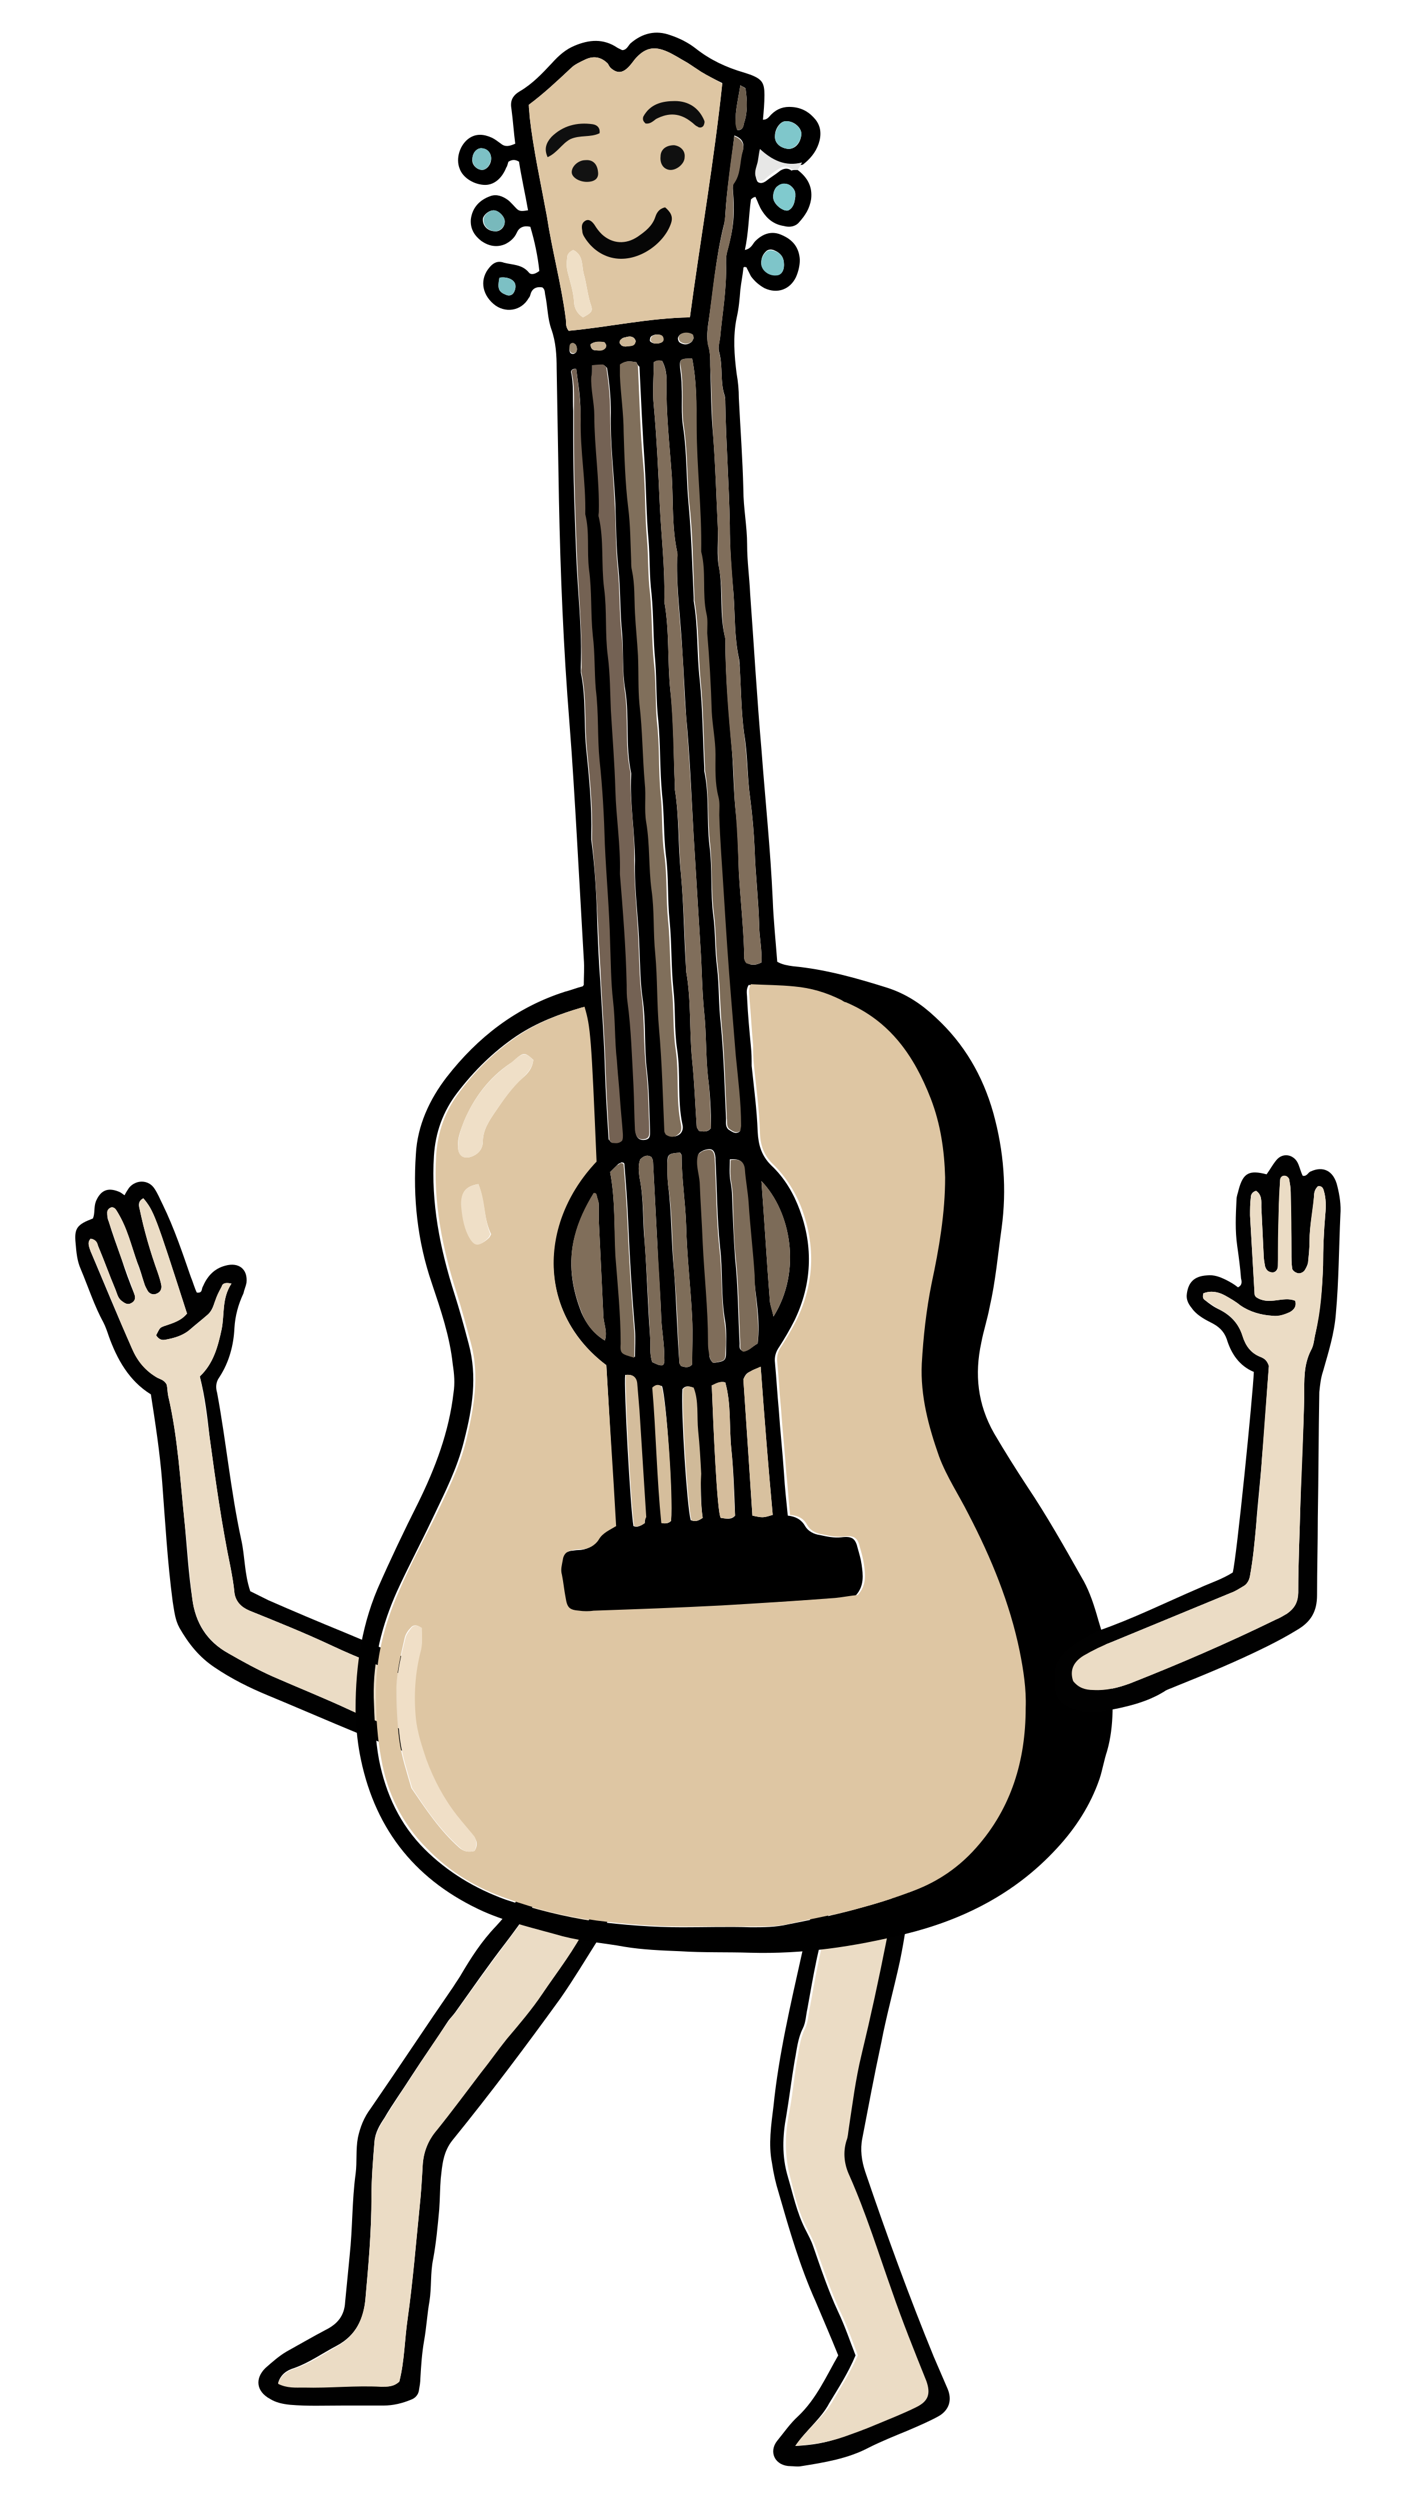 <svg width="95px" height="167px" viewBox="0 0 95 167" version="1.1" xml:space="preserve" xmlns="http://www.w3.org/2000/svg" xmlns:xlink="http://www.w3.org/1999/xlink">
  <defs/>
  <g>
    <title>guitar-c</title>
    <desc>Created with Sketch.</desc>
    <g id="music" stroke="none" stroke-width="1" fill="none" fill-rule="evenodd">
      <g id="guitar-c" fill-rule="nonzero">
        <g id="Group" transform="translate(51.272, 122.5)">
          <path d="M4.728,34.85 C4.225,33.6 3.722,32.45 3.219,31.25 C2.163,28.9 1.459,26.45 0.754,24 C0.553,23.35 0.402,22.7 0.302,22 C0.05,20.75 0.251,19.45 0.402,18.2 C0.754,14.75 1.559,11.35 2.314,7.95 C2.666,6.5 2.967,5 3.521,3.6 C3.873,2.8 4.275,2 4.828,1.35 C5.331,0.8 5.885,0.4 6.689,0.45 C6.84,0.45 7.041,0.45 7.142,0.55 C8.399,1.15 9.506,2.25 9.456,4 C9.405,5.5 9.154,7 8.852,8.5 C8.45,10.35 7.947,12.15 7.595,14 C7.142,16.1 6.74,18.25 6.337,20.35 C6.186,21.1 6.287,21.85 6.538,22.6 C7.947,26.75 9.456,30.9 11.115,34.95 C11.417,35.65 11.719,36.35 12.021,37.05 C12.373,37.85 12.121,38.55 11.367,38.95 C10.713,39.3 10.009,39.6 9.305,39.9 C8.45,40.25 7.595,40.6 6.79,41 C5.382,41.75 3.822,42 2.263,42.25 C2.012,42.3 1.76,42.25 1.559,42.25 C0.503,42.25 0.05,41.3 0.654,40.55 C1.107,40 1.509,39.4 2.062,38.9 C3.269,37.75 3.923,36.25 4.728,34.85 Z M1.861,40.9 C2.917,40.85 3.973,40.7 4.929,40.3 C5.633,40 6.337,39.75 7.041,39.5 C7.947,39.1 8.902,38.75 9.808,38.3 C10.612,37.9 10.814,37.4 10.462,36.55 C9.707,34.55 8.902,32.55 8.148,30.5 C7.243,27.95 6.438,25.35 5.331,22.85 C4.979,22.1 4.879,21.3 5.13,20.5 C5.231,20.25 5.231,19.95 5.281,19.7 C5.533,18.05 5.734,16.4 6.136,14.75 C6.74,12.25 7.293,9.7 7.796,7.15 C7.997,6.1 8.198,5.05 8.148,3.95 C8.098,3.15 7.746,2.5 7.092,2 C6.488,1.5 5.985,1.6 5.583,2.25 C5.03,3.15 4.527,4.15 4.175,5.15 C3.42,7.25 3.068,9.5 2.666,11.7 C2.565,12.15 2.565,12.6 2.364,13 C2.012,13.7 1.962,14.45 1.811,15.2 C1.609,16.4 1.459,17.65 1.257,18.85 C1.006,20.2 0.956,21.55 1.358,22.9 C1.71,24.1 1.962,25.3 2.515,26.4 C2.716,26.8 2.917,27.15 3.068,27.6 C3.571,29.05 4.074,30.55 4.728,31.95 C5.18,32.9 5.533,33.95 5.885,34.85 C5.382,36.05 4.728,37.05 4.124,38.05 C3.571,39.1 2.565,39.85 1.861,40.9 Z" id="Shape" fill="#010101"/>
          <path d="M1.861,40.9 C2.565,39.85 3.621,39.1 4.275,38.05 C4.879,37 5.533,36 6.036,34.85 C5.683,33.9 5.331,32.9 4.879,31.95 C4.225,30.55 3.722,29.05 3.219,27.6 C3.068,27.2 2.867,26.8 2.666,26.4 C2.062,25.3 1.811,24.1 1.509,22.9 C1.157,21.55 1.157,20.25 1.408,18.85 C1.66,17.65 1.76,16.4 1.962,15.2 C2.112,14.45 2.163,13.7 2.515,13 C2.716,12.6 2.716,12.15 2.817,11.7 C3.219,9.5 3.571,7.3 4.325,5.15 C4.678,4.15 5.18,3.2 5.734,2.25 C6.136,1.55 6.589,1.5 7.243,2 C7.846,2.5 8.249,3.15 8.299,3.95 C8.349,5.05 8.148,6.1 7.947,7.15 C7.444,9.7 6.891,12.25 6.287,14.75 C5.885,16.4 5.683,18.05 5.432,19.7 C5.382,20 5.382,20.25 5.281,20.5 C5.03,21.3 5.13,22.1 5.482,22.85 C6.589,25.35 7.393,27.95 8.299,30.5 C9.003,32.55 9.808,34.55 10.612,36.55 C10.914,37.4 10.763,37.9 9.959,38.3 C9.053,38.75 8.148,39.1 7.192,39.5 C6.488,39.8 5.784,40.05 5.08,40.3 C3.923,40.7 2.917,40.8 1.861,40.9 Z" id="Shape" fill="#EBDCC5"/>
        </g>
        <g id="Group" transform="translate(17.071, 123.5)">
          <path d="M5.784,37.2 C4.627,37.2 3.47,37.25 2.314,37.15 C1.811,37.1 1.358,37 0.956,36.75 C0.05,36.25 -0.05,35.4 0.654,34.7 C1.107,34.3 1.559,33.9 2.062,33.6 C2.967,33.1 3.822,32.6 4.678,32.15 C5.482,31.75 5.935,31.2 5.985,30.3 C6.086,29.25 6.186,28.25 6.287,27.2 C6.488,25.35 6.438,23.55 6.689,21.7 C6.79,20.9 6.689,20.1 6.84,19.3 C6.991,18.6 7.243,17.95 7.695,17.35 C9.556,14.65 11.367,11.9 13.228,9.2 C13.379,8.95 13.53,8.75 13.68,8.5 C14.385,7.3 15.089,6.2 16.044,5.2 C16.849,4.35 17.453,3.4 18.207,2.5 C18.559,2.05 18.962,1.65 19.364,1.3 C20.169,0.7 21.074,0.45 22.08,0.5 C22.734,0.55 23.136,0.95 23.438,1.55 C24.041,2.75 23.941,3.95 23.388,5.15 C23.237,5.45 23.136,5.75 22.935,6 C22.08,7.35 21.275,8.7 20.37,10 C18.056,13.2 15.692,16.35 13.178,19.45 C12.524,20.25 12.473,21.15 12.373,22.05 C12.322,22.7 12.322,23.4 12.272,24.1 C12.172,25.2 12.071,26.3 11.87,27.4 C11.669,28.35 11.769,29.3 11.618,30.25 C11.467,31.1 11.417,32 11.266,32.85 C11.115,33.7 11.065,34.5 11.015,35.35 C11.015,35.65 10.964,35.9 10.914,36.2 C10.864,36.5 10.663,36.7 10.411,36.8 C9.808,37.05 9.204,37.2 8.55,37.2 C7.645,37.2 6.74,37.2 5.784,37.2 Z M9.607,35.6 C9.959,34.2 9.959,32.8 10.16,31.4 C10.512,28.9 10.713,26.4 10.964,23.9 C11.065,23 11.115,22.05 11.166,21.15 C11.216,20.25 11.518,19.45 12.121,18.75 C13.127,17.5 14.083,16.25 15.038,14.95 C15.642,14.2 16.145,13.4 16.799,12.65 C17.604,11.65 18.459,10.7 19.163,9.65 C20.219,8.15 21.325,6.7 22.13,5.05 C22.533,4.25 22.683,3.4 22.583,2.5 C22.533,2.1 22.281,1.85 21.929,1.7 C21.577,1.6 21.225,1.6 20.873,1.75 C20.47,1.95 20.118,2.2 19.817,2.5 C18.559,3.6 17.704,5 16.698,6.3 C15.541,7.8 14.435,9.4 13.328,10.95 C13.178,11.15 13.027,11.3 12.876,11.5 C12.071,12.75 11.216,13.95 10.411,15.2 C9.808,16.15 9.154,17.05 8.601,18 C8.299,18.45 7.997,18.95 7.947,19.55 C7.846,20.8 7.746,22 7.746,23.25 C7.746,25.55 7.544,27.8 7.343,30.05 C7.243,31.35 6.74,32.5 5.432,33.2 C4.476,33.7 3.571,34.35 2.565,34.7 C2.062,34.85 1.66,35.15 1.509,35.7 C2.062,36 2.666,35.95 3.219,35.95 C4.929,35.95 6.689,35.8 8.399,35.9 C8.802,35.95 9.204,35.95 9.607,35.6 Z" id="Shape" fill="#010101"/>
          <path d="M9.607,35.6 C9.254,35.95 8.802,35.95 8.399,35.95 C6.689,35.85 4.929,36.05 3.219,36 C2.666,36 2.112,36.05 1.509,35.75 C1.66,35.2 2.112,34.9 2.565,34.75 C3.621,34.4 4.476,33.8 5.432,33.25 C6.689,32.55 7.192,31.45 7.343,30.1 C7.544,27.85 7.746,25.55 7.746,23.3 C7.746,22.05 7.846,20.85 7.947,19.6 C7.997,19.05 8.299,18.55 8.601,18.05 C9.204,17.1 9.808,16.15 10.411,15.25 C11.216,14 12.021,12.8 12.876,11.55 C13.027,11.35 13.178,11.15 13.328,11 C14.435,9.45 15.541,7.9 16.698,6.35 C17.704,5.05 18.559,3.65 19.817,2.55 C20.169,2.25 20.47,2 20.873,1.8 C21.225,1.65 21.577,1.6 21.929,1.75 C22.281,1.85 22.533,2.1 22.583,2.55 C22.683,3.45 22.482,4.3 22.13,5.1 C21.325,6.75 20.169,8.2 19.163,9.7 C18.459,10.75 17.604,11.75 16.799,12.7 C16.195,13.45 15.642,14.25 15.038,15 C14.083,16.25 13.127,17.55 12.121,18.8 C11.518,19.5 11.216,20.3 11.166,21.2 C11.115,22.1 11.065,23.05 10.964,23.95 C10.713,26.45 10.512,28.95 10.16,31.45 C9.959,32.8 9.959,34.2 9.607,35.6 Z" id="Shape" fill="#EBDCC5"/>
        </g>
        <g id="Group" transform="translate(5, 78.5)">
          <path d="M11.719,27.8 C12.121,28 12.524,28.2 12.926,28.4 C14.636,29.15 16.296,29.85 18.006,30.55 C20.018,31.4 22.08,32.25 24.092,33.05 C25.047,33.45 25.852,33.95 26.607,34.65 C27.612,35.55 27.814,36.7 27.562,37.95 C27.512,38.3 27.311,38.55 27.009,38.7 C26.506,39 26.003,39.15 25.399,39.15 C24.192,39.15 23.086,38.9 21.979,38.5 C18.911,37.35 15.893,36 12.876,34.75 C11.669,34.25 10.462,33.65 9.355,32.9 C8.299,32.2 7.595,31.3 6.991,30.25 C6.689,29.7 6.639,29.1 6.538,28.5 C6.186,25.85 6.036,23.15 5.834,20.5 C5.683,18.55 5.382,16.6 5.08,14.65 C3.621,13.75 2.817,12.3 2.263,10.75 C2.163,10.45 2.062,10.15 1.911,9.85 C1.308,8.75 0.905,7.5 0.402,6.3 C0.151,5.75 0.101,5.15 0.05,4.55 C-0.05,3.55 0.151,3.3 1.207,2.9 C1.358,2.55 1.257,2.15 1.408,1.75 C1.71,1.05 2.163,0.8 2.917,1.1 C3.068,1.15 3.169,1.25 3.32,1.35 C3.42,1.15 3.521,1 3.621,0.85 C4.074,0.3 4.879,0.3 5.281,0.85 C5.533,1.2 5.683,1.6 5.885,2 C6.639,3.55 7.192,5.2 7.746,6.8 C7.896,7.15 7.997,7.55 8.148,7.85 C8.55,7.9 8.45,7.6 8.55,7.45 C8.852,6.75 9.305,6.25 10.059,6.05 C10.964,5.8 11.568,6.3 11.467,7.2 C11.417,7.45 11.317,7.65 11.266,7.9 C10.914,8.65 10.713,9.4 10.663,10.2 C10.612,11.35 10.311,12.5 9.657,13.5 C9.405,13.85 9.405,14.2 9.506,14.55 C10.109,17.8 10.411,21.1 11.115,24.35 C11.367,25.45 11.317,26.6 11.719,27.8 Z M10.462,7.25 C10.059,7.15 9.858,7.25 9.808,7.45 C9.657,7.75 9.506,8.1 9.355,8.45 C9.254,8.75 9.154,9.05 8.902,9.3 C8.5,9.65 8.047,10 7.595,10.4 C7.142,10.75 6.589,10.9 6.036,11 C5.784,11.05 5.583,10.95 5.432,10.7 C5.683,10.2 5.683,10.2 5.935,10.1 C6.488,9.9 7.092,9.75 7.494,9.25 C5.382,2.7 5.281,2.4 4.577,1.55 C4.275,1.7 4.225,1.95 4.325,2.25 C4.627,3.7 5.03,5.1 5.533,6.5 C5.633,6.8 5.734,7.1 5.784,7.4 C5.834,7.65 5.683,7.85 5.382,7.95 C5.18,8 4.979,7.9 4.879,7.75 C4.778,7.6 4.678,7.4 4.627,7.2 C4.476,6.75 4.376,6.3 4.175,5.85 C3.772,4.7 3.47,3.55 2.867,2.5 C2.766,2.35 2.666,2.15 2.464,2.15 C2.263,2.2 2.163,2.35 2.163,2.5 C2.163,2.7 2.163,2.9 2.263,3.1 C2.515,3.95 2.817,4.75 3.118,5.6 C3.37,6.4 3.672,7.2 3.973,7.95 C4.074,8.2 4.024,8.45 3.772,8.55 C3.521,8.7 3.32,8.55 3.118,8.4 C2.867,8.2 2.817,7.9 2.716,7.65 C2.314,6.7 1.962,5.7 1.559,4.75 C1.459,4.55 1.408,4.3 1.056,4.25 C0.805,4.5 0.956,4.8 1.056,5.1 C1.962,7.25 2.867,9.45 3.822,11.6 C4.175,12.4 4.728,13.1 5.533,13.55 C5.734,13.65 5.985,13.7 6.136,14 C6.186,14.2 6.186,14.5 6.237,14.75 C6.891,17.55 7.041,20.45 7.343,23.3 C7.494,24.95 7.595,26.65 7.846,28.3 C8.047,29.9 8.802,31.15 10.26,31.95 C11.216,32.5 12.222,33.05 13.228,33.5 C14.938,34.25 16.698,34.95 18.408,35.75 C20.269,36.6 22.281,37.1 24.192,37.75 C24.746,37.95 25.399,38 25.953,37.8 C26.355,37.65 26.607,37.25 26.456,36.85 C26.305,36.4 26.154,35.95 25.751,35.65 C24.796,34.95 23.891,34.15 22.734,33.7 C20.873,33 19.012,32.3 17.201,31.45 C15.391,30.6 13.53,29.85 11.669,29.1 C11.065,28.85 10.713,28.5 10.663,27.9 C10.612,27.35 10.512,26.8 10.411,26.25 C9.808,23.35 9.405,20.45 9.003,17.5 C8.852,16.15 8.701,14.8 8.349,13.45 C9.254,12.6 9.556,11.45 9.808,10.3 C10.009,9.3 9.808,8.25 10.462,7.25 Z" id="Shape" fill="#010101"/>
          <path d="M10.462,7.25 C9.808,8.25 10.009,9.3 9.808,10.3 C9.556,11.5 9.254,12.6 8.349,13.45 C8.651,14.8 8.802,16.15 9.003,17.5 C9.405,20.45 9.808,23.35 10.411,26.25 C10.512,26.8 10.612,27.35 10.663,27.9 C10.763,28.5 11.115,28.85 11.669,29.1 C13.53,29.85 15.391,30.6 17.201,31.45 C19.012,32.3 20.873,33 22.734,33.7 C23.891,34.15 24.796,34.9 25.751,35.65 C26.154,35.95 26.355,36.4 26.456,36.85 C26.556,37.25 26.355,37.65 25.953,37.8 C25.349,38 24.746,37.95 24.192,37.75 C22.231,37.1 20.269,36.65 18.408,35.75 C16.698,34.95 14.938,34.25 13.228,33.5 C12.222,33.05 11.216,32.5 10.26,31.95 C8.852,31.15 8.047,29.9 7.846,28.3 C7.645,26.65 7.544,24.95 7.343,23.3 C7.041,20.45 6.891,17.55 6.237,14.75 C6.186,14.5 6.186,14.2 6.136,14 C5.985,13.7 5.734,13.65 5.533,13.55 C4.728,13.1 4.175,12.45 3.822,11.6 C2.867,9.45 2.012,7.25 1.056,5.1 C0.956,4.8 0.805,4.5 1.056,4.25 C1.408,4.3 1.509,4.5 1.559,4.75 C1.962,5.7 2.314,6.7 2.716,7.65 C2.817,7.9 2.867,8.2 3.118,8.4 C3.32,8.55 3.521,8.7 3.772,8.55 C4.024,8.4 4.074,8.2 3.973,7.95 C3.722,7.15 3.42,6.35 3.118,5.6 C2.817,4.75 2.565,3.95 2.263,3.1 C2.213,2.9 2.163,2.7 2.163,2.5 C2.163,2.35 2.263,2.2 2.464,2.15 C2.716,2.15 2.766,2.35 2.867,2.5 C3.521,3.55 3.772,4.7 4.175,5.85 C4.325,6.3 4.476,6.75 4.627,7.2 C4.678,7.4 4.778,7.55 4.879,7.75 C4.979,7.95 5.18,8 5.382,7.95 C5.683,7.9 5.784,7.65 5.784,7.4 C5.734,7.1 5.633,6.8 5.533,6.5 C5.03,5.1 4.627,3.7 4.325,2.25 C4.275,1.95 4.275,1.7 4.577,1.55 C5.281,2.4 5.382,2.65 7.494,9.25 C7.092,9.75 6.538,9.9 5.935,10.1 C5.683,10.2 5.683,10.2 5.432,10.7 C5.583,10.95 5.784,11.05 6.036,11 C6.589,10.9 7.142,10.75 7.595,10.4 C8.047,10.05 8.45,9.7 8.902,9.3 C9.154,9.1 9.254,8.75 9.355,8.45 C9.456,8.1 9.607,7.8 9.808,7.45 C9.858,7.25 10.009,7.15 10.462,7.25 Z" id="Shape" fill="#EBDCC5"/>
        </g>
        <g id="Group" transform="translate(23.609, 2)">
          <path d="M29.675,9.35 C30.328,9.85 30.68,10.45 30.58,11.3 C30.479,11.95 30.178,12.4 29.775,12.85 C29.524,13.15 29.121,13.2 28.769,13.1 C28.115,13 27.663,12.65 27.311,12.1 C27.109,11.8 27.009,11.45 26.858,11.15 C26.808,11.15 26.757,11.2 26.707,11.2 C26.657,11.25 26.556,11.3 26.556,11.35 C26.405,12.45 26.405,13.55 26.154,14.7 C26.607,14.6 26.657,14.3 26.858,14.1 C27.361,13.6 27.964,13.4 28.618,13.7 C29.322,14 29.775,14.5 29.825,15.35 C29.825,15.75 29.725,16.15 29.574,16.5 C29.172,17.35 28.317,17.65 27.462,17.25 C27.109,17.05 26.808,16.8 26.556,16.45 C26.456,16.25 26.355,16.05 26.254,15.85 C26.154,15.85 26.104,15.8 26.104,15.85 C26.053,15.85 26.053,15.9 26.053,15.95 C26.003,16.4 25.902,16.9 25.852,17.35 C25.802,18 25.751,18.6 25.601,19.25 C25.349,20.5 25.45,21.75 25.601,22.95 C25.701,23.5 25.751,24.05 25.751,24.6 C25.852,26.65 26.003,28.65 26.053,30.7 C26.053,31.95 26.305,33.15 26.305,34.4 C26.305,35.5 26.456,36.55 26.506,37.65 C26.757,41.1 26.959,44.6 27.26,48.05 C27.512,51.4 27.864,54.75 28.015,58.1 C28.065,59.5 28.216,60.9 28.317,62.25 C28.669,62.45 29.021,62.5 29.373,62.55 C31.536,62.75 33.648,63.35 35.71,64 C36.917,64.4 37.923,65.05 38.879,65.95 C40.79,67.7 42.047,69.85 42.751,72.35 C43.456,74.9 43.657,77.45 43.305,80.05 C43.053,81.85 42.902,83.6 42.5,85.35 C42.349,86.15 42.098,86.9 41.947,87.7 C41.494,89.8 41.695,91.8 42.802,93.75 C43.506,94.95 44.26,96.15 45.015,97.3 C46.322,99.25 47.479,101.3 48.636,103.35 C49.089,104.1 49.391,104.95 49.642,105.8 C49.994,107.05 50.447,108.3 50.598,109.65 C50.749,111.45 50.849,113.25 50.346,115 C50.145,115.6 50.044,116.25 49.843,116.85 C49.24,118.6 48.234,120.15 46.976,121.5 C44.21,124.5 40.74,126.25 36.867,127.2 C33.447,128.05 30.027,128.55 26.506,128.45 C24.947,128.4 23.388,128.45 21.828,128.35 C20.571,128.3 19.314,128.25 18.107,128.05 C16.749,127.8 15.34,127.7 13.982,127.35 C12.222,126.85 10.411,126.45 8.701,125.7 C4.275,123.7 1.509,120.35 0.503,115.55 C0.302,114.6 0.201,113.65 0.151,112.7 C0.101,109.75 0.453,106.9 1.609,104.15 C2.464,102.2 3.37,100.3 4.325,98.4 C5.482,96.05 6.388,93.65 6.689,91.05 C6.79,90.4 6.74,89.8 6.639,89.15 C6.438,87.25 5.834,85.5 5.231,83.7 C4.275,80.9 3.973,78 4.175,75.1 C4.275,73.2 5.08,71.45 6.237,69.95 C8.299,67.3 10.864,65.3 14.133,64.25 C14.536,64.15 14.888,64 15.29,63.9 C15.34,63.9 15.34,63.85 15.391,63.8 C15.391,63.25 15.441,62.65 15.391,62.05 C15.24,59.4 15.089,56.7 14.938,54.05 C14.787,51.45 14.636,48.85 14.435,46.3 C14.033,41.3 13.831,36.35 13.731,31.35 C13.68,28.45 13.63,25.55 13.58,22.6 C13.58,21.75 13.53,20.85 13.228,20 C12.976,19.3 12.976,18.5 12.825,17.75 C12.775,17.55 12.825,17.35 12.624,17.2 C12.322,17.15 12.021,17.2 11.87,17.55 C11.82,17.65 11.82,17.8 11.719,17.9 C11.216,18.8 10.109,18.95 9.355,18.3 C8.55,17.6 8.45,16.6 9.104,15.85 C9.355,15.55 9.657,15.4 10.059,15.55 C10.612,15.7 11.266,15.65 11.719,16.2 C11.87,16.4 12.172,16.3 12.423,16.1 C12.322,15.15 12.121,14.15 11.82,13.15 C11.367,13.05 11.065,13.2 10.914,13.55 C10.763,13.9 10.462,14.15 10.16,14.3 C9.607,14.55 9.053,14.45 8.55,14.1 C8.098,13.75 7.796,13.3 7.846,12.65 C7.947,11.85 8.45,11.35 9.154,11.1 C9.556,10.95 9.959,11.1 10.311,11.35 C10.512,11.5 10.713,11.75 10.914,11.95 C11.115,12.15 11.317,12.1 11.669,12.05 C11.467,10.9 11.216,9.8 11.065,8.8 C10.814,8.65 10.612,8.65 10.361,8.8 C10.311,8.9 10.311,9.05 10.21,9.2 C9.908,9.95 9.355,10.4 8.701,10.35 C7.997,10.3 7.293,9.85 7.092,9.25 C6.84,8.6 7.092,7.75 7.645,7.3 C8.148,6.9 8.701,6.95 9.254,7.2 C9.456,7.3 9.657,7.45 9.858,7.6 C10.16,7.85 10.462,7.75 10.814,7.6 C10.713,6.85 10.663,6.05 10.562,5.3 C10.462,4.75 10.612,4.4 11.115,4.1 C11.97,3.6 12.624,2.9 13.278,2.2 C13.731,1.7 14.183,1.3 14.787,1.05 C15.743,0.65 16.698,0.55 17.654,1.2 C17.754,1.25 17.855,1.3 17.956,1.35 C18.257,1.35 18.358,1.05 18.509,0.9 C19.314,0.2 20.219,-1.76025861e-13 21.175,0.35 C21.778,0.55 22.382,0.85 22.885,1.25 C23.84,2 24.896,2.5 26.104,2.85 C26.254,2.9 26.405,2.95 26.556,3 C27.311,3.3 27.462,3.55 27.462,4.35 C27.462,4.9 27.411,5.45 27.361,6 C27.663,6 27.763,5.8 27.914,5.65 C28.317,5.25 28.769,5.1 29.322,5.15 C29.976,5.2 30.479,5.5 30.882,6 C31.234,6.45 31.284,7 31.083,7.6 C30.882,8.2 30.479,8.65 30.027,9 C28.92,9.25 28.015,8.85 27.21,8.1 C27.16,8.5 27.109,8.8 27.009,9.15 C26.908,9.5 26.808,9.85 27.009,10.15 C27.21,10.3 27.411,10.2 27.562,10.1 C27.864,9.85 28.216,9.65 28.518,9.4 C28.769,9.25 29.021,9.2 29.272,9.4 C29.322,9.35 29.524,9.35 29.675,9.35 Z M16.899,89.2 C12.322,85.75 12.322,79.75 16.095,75.65 C15.692,67.25 15.692,66.65 15.29,65.3 C13.731,65.75 12.272,66.3 10.914,67.2 C9.355,68.25 8.047,69.55 6.941,71 C5.985,72.25 5.482,73.65 5.382,75.2 C5.18,78.35 5.784,81.4 6.74,84.4 C7.092,85.5 7.393,86.6 7.695,87.75 C8.299,89.95 7.947,92.1 7.393,94.25 C6.941,96.1 6.086,97.75 5.281,99.45 C4.527,101.05 3.672,102.65 2.917,104.3 C1.911,106.55 1.308,108.9 1.358,111.4 C1.408,112.8 1.459,114.2 1.71,115.55 C2.163,117.85 3.118,119.9 4.778,121.55 C6.287,123.05 8.098,124.15 10.16,124.9 C12.121,125.55 14.083,126.05 16.095,126.35 C18.056,126.6 20.018,126.75 21.979,126.75 C23.488,126.75 25.047,126.7 26.556,126.75 C27.411,126.75 28.216,126.75 29.071,126.55 C30.58,126.25 32.089,125.95 33.547,125.55 C34.855,125.2 36.163,124.8 37.42,124.3 C38.979,123.7 40.337,122.75 41.444,121.5 C43.808,118.85 44.763,115.65 44.763,112.15 C44.763,110.9 44.612,109.6 44.361,108.35 C43.707,105.1 42.45,102.1 40.941,99.2 C40.287,97.95 39.432,96.75 38.979,95.35 C38.275,93.35 37.722,91.3 37.822,89.15 C37.923,87.35 38.124,85.55 38.476,83.8 C38.979,81.45 39.382,79.1 39.382,76.7 C39.382,74.9 39.08,73.15 38.426,71.45 C37.32,68.6 35.66,66.2 32.743,65 C32.642,64.95 32.541,64.9 32.441,64.85 C31.485,64.35 30.429,64.05 29.322,63.95 C28.317,63.85 27.361,63.85 26.405,63.8 C26.204,64.15 26.305,64.4 26.305,64.7 C26.355,65.8 26.456,66.85 26.556,67.9 C26.607,68.35 26.607,68.8 26.607,69.2 C26.757,70.65 26.959,72.15 27.009,73.6 C27.059,74.5 27.26,75.2 27.914,75.85 C28.82,76.7 29.423,77.75 29.825,78.85 C30.731,81.3 30.63,83.8 29.473,86.2 C29.172,86.8 28.82,87.4 28.467,87.95 C28.216,88.3 28.115,88.65 28.166,89.05 C28.266,90.1 28.317,91.1 28.417,92.15 C28.518,93.6 28.669,95 28.769,96.45 C28.82,97.35 28.92,98.25 29.021,99.25 C29.524,99.3 29.926,99.5 30.178,99.95 C30.379,100.3 30.781,100.5 31.183,100.55 C31.636,100.65 32.089,100.75 32.592,100.7 C33.346,100.6 33.547,100.8 33.698,101.45 C33.799,101.8 33.899,102.15 33.95,102.5 C34.05,103.2 34.151,103.95 33.547,104.6 C33.095,104.65 32.592,104.75 32.038,104.8 C29.524,104.95 27.009,105.15 24.444,105.3 C21.577,105.45 18.76,105.55 15.893,105.65 C15.592,105.65 15.24,105.65 14.938,105.65 C14.284,105.6 14.133,105.45 14.033,104.8 C13.932,104.3 13.882,103.75 13.781,103.25 C13.731,102.9 13.831,102.6 13.831,102.3 C13.882,101.85 14.133,101.7 14.536,101.6 C14.686,101.6 14.837,101.55 15.038,101.55 C15.541,101.55 16.044,101.3 16.246,100.9 C16.547,100.4 17,100.25 17.402,100 C17.352,96.35 17.101,92.75 16.899,89.2 Z M24.645,3.55 C24.041,3.25 23.639,3.05 23.237,2.8 C22.935,2.6 22.633,2.4 22.331,2.2 C21.879,1.95 21.426,1.65 20.973,1.45 C20.068,1.05 19.464,1.2 18.811,1.95 C18.66,2.15 18.509,2.35 18.358,2.5 C17.956,2.9 17.604,2.9 17.201,2.55 C17.101,2.45 17.05,2.35 17,2.25 C16.547,1.8 16.044,1.7 15.441,2 C15.139,2.15 14.787,2.3 14.536,2.55 C13.63,3.4 12.725,4.25 11.719,5 C11.719,5.3 11.769,5.5 11.769,5.75 C12.021,8 12.524,10.25 12.926,12.45 C13.278,14.75 13.882,16.95 14.183,19.25 C14.234,19.5 14.133,19.8 14.385,20.1 C17.05,19.85 19.716,19.25 22.482,19.2 C23.186,13.95 24.092,8.8 24.645,3.55 Z M18.911,22.2 C18.559,22.15 18.207,22.05 17.905,22.35 C17.905,22.55 17.905,22.85 17.905,23.1 C17.956,24.35 18.157,25.65 18.157,26.9 C18.207,28.55 18.257,30.25 18.459,31.9 C18.609,33.1 18.609,34.3 18.66,35.5 C18.66,35.7 18.66,35.9 18.71,36.1 C18.911,37.05 18.861,38 18.911,38.95 C18.962,39.9 19.062,40.85 19.112,41.8 C19.163,42.9 19.112,43.95 19.213,45.05 C19.414,46.8 19.414,48.55 19.565,50.3 C19.666,51.15 19.515,52.05 19.666,52.95 C19.917,54.45 19.817,55.95 20.018,57.45 C20.219,58.85 20.118,60.3 20.269,61.75 C20.42,63.4 20.42,65.1 20.521,66.75 C20.722,69 20.772,71.3 20.873,73.55 C20.873,73.6 20.923,73.7 20.973,73.8 C21.275,74 21.577,73.95 21.828,73.75 C22.03,73.55 22.03,73.3 21.979,73.1 C21.627,71.45 21.879,69.75 21.627,68.1 C21.426,66.75 21.527,65.4 21.376,64.05 C21.225,62.55 21.275,61.05 21.124,59.5 C20.973,58.05 21.074,56.55 20.873,55.1 C20.722,53.75 20.772,52.4 20.621,51.05 C20.47,49.45 20.521,47.8 20.37,46.15 C20.219,44.85 20.269,43.55 20.169,42.2 C20.018,40.7 20.068,39.2 19.917,37.65 C19.766,36.45 19.817,35.25 19.716,34.05 C19.565,32.4 19.565,30.7 19.464,29.05 C19.314,26.85 19.213,24.65 19.112,22.5 C19.012,22.4 18.962,22.35 18.911,22.2 Z M20.068,22.2 C20.068,23.2 19.967,24.15 20.068,25.1 C20.269,27.3 20.37,29.55 20.47,31.75 C20.571,33.85 20.822,35.95 20.772,38.1 C20.772,38.15 20.772,38.2 20.772,38.2 C21.124,40.15 20.973,42.2 21.175,44.15 C21.426,46.25 21.376,48.35 21.476,50.5 C21.476,50.6 21.476,50.65 21.476,50.75 C21.778,52.6 21.678,54.5 21.879,56.35 C22.08,58.5 22.08,60.65 22.231,62.8 C22.231,62.85 22.231,62.9 22.231,62.9 C22.583,64.85 22.432,66.9 22.633,68.85 C22.784,70.3 22.834,71.8 22.935,73.25 C22.935,73.35 23.036,73.45 23.086,73.55 C23.388,73.6 23.689,73.65 23.891,73.35 C23.891,72.25 23.84,71.1 23.689,69.95 C23.538,68.55 23.589,67.1 23.438,65.65 C23.287,64.2 23.287,62.7 23.186,61.25 C23.036,58.8 22.885,56.3 22.734,53.85 C22.583,51.2 22.482,48.5 22.231,45.85 C22.13,44.4 22.08,43 21.979,41.55 C21.879,39.5 21.577,37.4 21.627,35.35 C21.627,35.2 21.627,35.05 21.627,34.85 C21.275,33.2 21.376,31.5 21.275,29.85 C21.124,27.7 20.873,25.55 20.923,23.4 C20.923,22.9 20.822,22.45 20.621,22.1 C20.42,22.1 20.269,22.05 20.068,22.2 Z M15.944,22.4 C15.944,22.75 15.944,22.95 15.944,23.2 C15.893,24.1 16.145,24.95 16.145,25.8 C16.145,27.95 16.497,30.1 16.447,32.25 C16.447,32.35 16.447,32.5 16.447,32.6 C16.799,34.15 16.598,35.8 16.799,37.35 C17,38.85 16.849,40.35 17.05,41.9 C17.201,43.1 17.201,44.3 17.251,45.5 C17.352,47.3 17.503,49.1 17.553,50.85 C17.604,52.7 17.905,54.5 17.855,56.35 C17.855,56.4 17.855,56.45 17.855,56.45 C18.056,58.9 18.308,61.35 18.308,63.85 C18.308,64.2 18.308,64.55 18.358,64.95 C18.609,66.8 18.66,68.7 18.76,70.55 C18.811,71.55 18.811,72.55 18.861,73.55 C18.861,74 19.112,74.2 19.464,74.15 C19.867,74.1 19.817,73.8 19.817,73.5 C19.766,72.2 19.766,70.85 19.615,69.55 C19.414,67.95 19.565,66.3 19.314,64.65 C19.163,63.6 19.163,62.5 19.112,61.45 C19.062,59.45 18.76,57.45 18.811,55.5 C18.811,53.6 18.459,51.7 18.559,49.75 C18.559,49.7 18.559,49.65 18.559,49.65 C18.157,47.8 18.459,45.9 18.157,44.05 C17.956,42.85 18.056,41.6 17.956,40.35 C17.805,38.9 17.855,37.4 17.704,35.95 C17.553,34.55 17.553,33.1 17.503,31.65 C17.402,29.6 17.151,27.6 17.201,25.55 C17.201,24.55 17.101,23.55 16.95,22.6 C16.95,22.55 16.849,22.5 16.749,22.4 C16.497,22.4 16.296,22.4 15.944,22.4 Z M27.26,62.3 C27.311,61.4 27.109,60.6 27.109,59.75 C27.059,58.05 26.858,56.4 26.808,54.75 C26.757,53.6 26.657,52.45 26.506,51.3 C26.305,49.9 26.355,48.45 26.104,47 C25.902,45.5 25.902,44 25.802,42.45 C25.802,42.3 25.802,42.15 25.751,41.95 C25.45,40.55 25.5,39.1 25.399,37.7 C25.249,36.15 25.148,34.6 25.148,33.05 C25.098,30.35 24.896,27.65 24.846,24.9 C24.846,24.75 24.846,24.55 24.796,24.4 C24.494,23.5 24.695,22.5 24.444,21.55 C24.343,21.25 24.444,20.9 24.494,20.6 C24.645,18.95 24.947,17.3 24.896,15.6 C24.896,15.35 24.896,15.15 24.947,14.9 C25.399,13.25 25.5,12.4 25.349,10.6 C25.349,10.5 25.349,10.35 25.399,10.25 C25.902,9.6 25.751,8.8 26.003,8.1 C26.154,7.6 26.003,7.25 25.45,7.05 C25.249,8.85 24.947,10.6 24.846,12.35 C24.846,12.6 24.796,12.85 24.746,13.05 C24.192,15.25 24.041,17.5 23.689,19.75 C23.639,20.2 23.589,20.7 23.74,21.2 C23.84,21.6 23.84,22 23.84,22.4 C23.891,24 23.891,25.6 24.041,27.2 C24.192,29.2 24.243,31.15 24.343,33.15 C24.393,34.1 24.243,35.1 24.444,36 C24.695,37.55 24.444,39.1 24.846,40.65 C24.846,43.2 25.098,45.75 25.299,48.25 C25.399,49.6 25.399,50.95 25.55,52.3 C25.701,53.6 25.701,54.9 25.751,56.25 C25.852,58.05 26.053,59.85 26.104,61.6 C26.104,61.85 26.053,62.1 26.254,62.3 C26.556,62.5 26.858,62.5 27.26,62.3 Z M14.888,22.65 C14.636,22.6 14.536,22.75 14.536,22.85 C14.737,23.7 14.636,24.6 14.686,25.45 C14.686,26.05 14.686,26.65 14.686,27.25 C14.686,29.9 14.787,32.5 14.888,35.15 C14.988,37.6 15.29,40.1 15.189,42.55 C15.189,42.65 15.189,42.8 15.189,42.9 C15.541,44.55 15.391,46.25 15.541,47.9 C15.743,49.9 15.944,51.85 15.893,53.85 C15.893,53.95 15.893,54 15.893,54.1 C16.145,56 16.246,57.9 16.296,59.8 C16.346,61.05 16.396,62.35 16.497,63.6 C16.598,65.5 16.749,67.4 16.799,69.35 C16.849,70.95 16.95,72.55 17.05,74.1 C17.05,74.15 17.151,74.2 17.201,74.3 C17.402,74.3 17.654,74.4 17.905,74.15 C17.905,74.05 17.956,73.9 17.956,73.75 C17.905,72.95 17.805,72.1 17.754,71.3 C17.704,70.45 17.654,69.65 17.553,68.8 C17.453,67.5 17.453,66.2 17.302,64.85 C17.151,63.55 17.101,62.25 17.101,60.9 C17.05,58.7 16.849,56.5 16.749,54.35 C16.648,52.5 16.598,50.6 16.396,48.75 C16.246,47.15 16.296,45.55 16.145,44 C15.994,42.8 16.044,41.6 15.944,40.4 C15.793,38.95 15.893,37.45 15.692,36 C15.541,34.8 15.743,33.55 15.441,32.3 C15.491,30.2 15.089,28.1 15.139,25.95 C15.24,24.9 15.038,23.8 14.888,22.65 Z M22.633,21.95 C21.828,21.95 21.778,22 21.828,22.6 C21.879,23 21.929,23.4 21.929,23.8 C21.979,24.7 21.879,25.65 22.03,26.55 C22.281,28.2 22.231,29.9 22.382,31.55 C22.583,33.65 22.633,35.75 22.734,37.9 C22.734,38 22.734,38.05 22.734,38.15 C23.036,39.9 22.935,41.65 23.136,43.4 C23.337,45.35 23.337,47.3 23.438,49.25 C23.438,49.35 23.438,49.4 23.438,49.5 C23.79,51.15 23.589,52.85 23.79,54.5 C23.991,56.05 23.84,57.6 24.041,59.15 C24.192,60.3 24.142,61.45 24.293,62.6 C24.444,63.85 24.393,65.15 24.544,66.4 C24.746,68.5 24.796,70.6 24.896,72.75 C24.896,73 24.846,73.25 25.047,73.45 C25.299,73.6 25.5,73.8 25.802,73.6 C25.802,73.5 25.852,73.35 25.852,73.25 C25.852,71.7 25.651,70.15 25.5,68.6 C25.399,67.4 25.299,66.15 25.198,64.9 C24.997,62.5 24.846,60.15 24.695,57.75 C24.595,56 24.444,54.25 24.393,52.5 C24.393,52.1 24.444,51.7 24.343,51.3 C24.092,50.35 24.142,49.4 24.142,48.45 C24.142,47.5 23.941,46.55 23.891,45.6 C23.84,43.85 23.74,42.1 23.589,40.35 C23.538,39.9 23.589,39.45 23.538,39.05 C23.287,37.65 23.538,36.25 23.186,34.9 C23.237,32.1 22.885,29.3 22.885,26.5 C22.935,25 22.935,23.5 22.633,21.95 Z M24.041,89.05 C24.796,88.95 24.896,88.9 24.896,88.35 C24.896,87.65 24.947,87 24.846,86.3 C24.544,84.65 24.695,82.95 24.494,81.3 C24.293,79.35 24.293,77.4 24.192,75.45 C24.192,75.4 24.192,75.35 24.192,75.35 C24.142,74.8 23.941,74.65 23.388,74.85 C23.287,74.9 23.186,74.95 23.086,75.05 C22.885,75.7 23.136,76.35 23.186,76.95 C23.237,78.3 23.337,79.65 23.388,81 C23.488,83.2 23.689,85.4 23.74,87.55 C23.74,87.8 23.74,88.05 23.79,88.25 C23.74,88.55 23.79,88.85 24.041,89.05 Z M16.799,87.55 C17,86.95 16.698,86.4 16.698,85.85 C16.598,83.75 16.497,81.65 16.396,79.55 C16.396,79.2 16.396,78.85 16.396,78.5 C16.396,78.35 16.346,78.2 16.296,78.05 C16.246,77.95 16.296,77.7 16.044,77.75 C15.491,78.65 15.038,79.6 14.787,80.6 C14.334,82.35 14.586,84.05 15.24,85.7 C15.541,86.4 16.044,87.1 16.799,87.55 Z M27.009,87.75 C27.21,86.15 26.858,84.65 26.757,83.15 C26.657,81.55 26.456,79.9 26.355,78.3 C26.305,77.55 26.154,76.8 26.104,76.05 C26.053,75.55 25.751,75.4 25.148,75.45 C25.148,75.95 25.098,76.45 25.198,76.95 C25.249,77.25 25.299,77.6 25.299,77.9 C25.349,79.3 25.399,80.7 25.5,82.05 C25.701,83.95 25.701,85.85 25.802,87.75 C25.802,87.95 25.751,88.15 26.003,88.25 C26.405,88.25 26.657,87.95 27.009,87.75 Z M21.828,75 C21.074,75.05 20.973,75.1 20.973,75.7 C20.973,76.2 20.973,76.65 21.024,77.15 C21.275,79.1 21.225,81 21.426,82.95 C21.577,84.95 21.627,87 21.778,89.05 C21.778,89.1 21.879,89.2 21.879,89.25 C22.13,89.35 22.432,89.4 22.633,89.15 C22.633,88.1 22.683,87.05 22.633,86.05 C22.533,84 22.281,81.95 22.231,79.85 C22.18,78.3 21.929,76.75 21.929,75.2 C21.929,75.15 21.929,75.15 21.828,75 Z M27.21,89.3 C26.908,89.45 26.707,89.5 26.556,89.6 C26.355,89.7 26.204,89.75 26.053,90.15 C26.254,93.1 26.456,96.2 26.657,99.25 C27.361,99.4 27.361,99.4 28.015,99.2 C27.713,95.95 27.462,92.75 27.21,89.3 Z M19.917,75.3 C19.615,75.1 19.364,75.25 19.163,75.45 C19.012,75.85 19.062,76.25 19.112,76.65 C19.414,78.1 19.314,79.6 19.464,81.05 C19.615,83.1 19.666,85.2 19.817,87.25 C19.867,87.85 19.766,88.45 19.967,89 C20.219,89.1 20.42,89.25 20.672,89.2 C20.822,89.05 20.772,88.85 20.772,88.65 C20.772,87.8 20.621,87 20.571,86.15 C20.521,84.55 20.37,82.95 20.32,81.35 C20.219,79.45 20.118,77.5 20.018,75.6 C20.018,75.5 19.967,75.4 19.917,75.3 Z M17.151,76.3 C17.503,78.15 17.402,80 17.553,81.85 C17.704,83.8 17.905,85.75 17.905,87.7 C17.905,88.4 17.956,88.4 18.811,88.65 C18.811,88.05 18.861,87.45 18.811,86.85 C18.609,84.45 18.459,82.05 18.358,79.6 C18.308,78.35 18.207,77.05 18.107,75.8 C18.107,75.7 18.056,75.65 17.905,75.65 C17.855,75.7 17.754,75.7 17.654,75.8 C17.453,76 17.302,76.15 17.151,76.3 Z M28.065,85.95 C29.976,82.9 29.222,78.95 27.26,76.9 C27.462,79.6 27.612,82.2 27.814,84.8 C27.814,85.1 27.964,85.45 28.065,85.95 Z M23.941,90.55 C24.041,93.1 24.293,99.1 24.544,99.4 C24.896,99.45 25.249,99.55 25.5,99.25 C25.45,97.75 25.399,96.25 25.249,94.8 C25.098,93.3 25.249,91.8 24.846,90.35 C24.494,90.25 24.293,90.45 23.941,90.55 Z M19.464,99.75 C19.464,99.6 19.515,99.45 19.515,99.35 C19.364,96.95 19.213,94.6 19.062,92.2 C19.012,91.6 18.962,91 18.911,90.4 C18.861,89.95 18.609,89.8 18.157,89.85 C18.056,90.6 18.509,98.85 18.71,99.95 C18.962,100.05 19.163,99.95 19.464,99.75 Z M23.337,99.4 C23.186,98.4 23.237,97.4 23.186,96.45 C23.136,95.5 23.086,94.55 22.985,93.6 C22.885,92.65 23.086,91.6 22.683,90.7 C22.382,90.6 22.18,90.55 21.979,90.8 C21.879,92.3 22.281,98.6 22.533,99.55 C22.784,99.65 22.985,99.65 23.337,99.4 Z M21.225,99.6 C21.325,97.85 20.923,91.55 20.621,90.6 C20.42,90.55 20.269,90.45 20.018,90.7 C20.269,93.65 20.269,96.7 20.621,99.75 C20.923,99.8 21.074,99.75 21.225,99.6 Z M29.071,7.95 C29.524,7.95 29.876,7.55 29.926,7 C29.976,6.55 29.423,6.05 28.87,6.1 C28.518,6.1 28.166,6.6 28.166,7.05 C28.115,7.55 28.518,7.9 29.071,7.95 Z M29.524,10.95 C29.524,10.75 29.373,10.5 29.121,10.35 C28.82,10.2 28.568,10.3 28.317,10.45 C28.065,10.65 27.964,11.15 28.115,11.45 C28.317,11.85 28.82,12.15 29.071,12.05 C29.423,11.85 29.473,11.5 29.524,11.15 C29.524,11.1 29.524,11.1 29.524,10.95 Z M28.769,15.7 C28.769,15.2 28.568,14.9 28.065,14.7 C27.914,14.65 27.763,14.65 27.612,14.75 C27.311,15 27.21,15.35 27.26,15.7 C27.361,16.1 27.814,16.4 28.266,16.35 C28.568,16.4 28.769,16.1 28.769,15.7 Z M25.651,6.7 C26.053,6.7 26.053,6.4 26.104,6.2 C26.355,5.45 26.305,4.7 26.204,3.95 C26.204,3.85 26.003,3.8 25.852,3.7 C25.751,4.35 25.601,5 25.55,5.6 C25.55,5.95 25.5,6.3 25.651,6.7 Z M10.109,12.85 C10.16,12.5 9.707,12.05 9.355,12.05 C9.053,12.05 8.701,12.35 8.651,12.6 C8.601,13.05 8.953,13.45 9.456,13.45 C9.757,13.5 10.109,13.2 10.109,12.85 Z M8.601,9.35 C8.902,9.35 9.204,9 9.204,8.6 C9.204,8.2 8.953,7.95 8.55,7.9 C8.249,7.9 7.947,8.2 7.947,8.65 C7.896,9 8.249,9.35 8.601,9.35 Z M9.757,16.55 C9.607,17.3 9.707,17.5 10.21,17.7 C10.462,17.8 10.663,17.7 10.763,17.45 C10.914,17.1 10.814,16.8 10.512,16.65 C10.311,16.55 10.059,16.5 9.757,16.55 Z M22.734,20.6 C22.734,20.55 22.683,20.45 22.633,20.4 C22.432,20.2 21.979,20.2 21.778,20.4 C21.728,20.45 21.678,20.55 21.678,20.6 C21.678,20.7 21.728,20.85 21.828,20.9 C22.08,21.05 22.331,21.05 22.583,20.85 C22.683,20.75 22.683,20.65 22.734,20.6 Z M18.207,21.15 C18.459,21.1 18.76,21.15 18.861,20.8 C18.861,20.75 18.811,20.65 18.76,20.6 C18.559,20.4 18.308,20.5 18.107,20.55 C18.056,20.55 17.956,20.6 17.905,20.65 C17.855,20.75 17.754,20.85 17.805,20.95 C17.855,21 17.905,21.1 17.956,21.1 C18.056,21.15 18.157,21.15 18.207,21.15 Z M15.843,21 C15.843,21.2 15.944,21.4 16.145,21.4 C16.346,21.4 16.598,21.45 16.799,21.25 C16.849,21.2 16.849,21.1 16.849,21.05 C16.849,21 16.799,20.9 16.698,20.85 C16.396,20.85 16.095,20.8 15.843,21 Z M20.219,20.95 C20.269,20.95 20.32,20.95 20.32,20.95 C20.521,20.9 20.722,20.9 20.672,20.6 C20.621,20.35 20.42,20.35 20.219,20.35 C20.118,20.35 20.018,20.4 19.917,20.45 C19.867,20.5 19.817,20.55 19.817,20.65 C19.766,20.8 19.867,20.85 19.967,20.9 C20.068,20.95 20.169,20.95 20.219,20.95 Z M14.938,21.3 C14.888,21.15 14.888,20.95 14.686,20.95 C14.435,20.95 14.485,21.15 14.435,21.3 C14.435,21.45 14.435,21.65 14.686,21.65 C14.888,21.6 14.938,21.45 14.938,21.3 Z" id="Shape" fill="#000000"/>
          <path d="M29.675,9.35 C29.524,9.35 29.322,9.35 29.222,9.25 C28.92,9.05 28.719,9.1 28.467,9.25 C28.115,9.45 27.814,9.7 27.512,9.95 C27.361,10.1 27.16,10.15 26.959,10 C26.757,9.65 26.858,9.35 26.959,9 C27.059,8.7 27.059,8.35 27.16,7.95 C27.964,8.7 28.87,9.15 29.976,8.85 C29.876,9.05 29.775,9.2 29.675,9.35 Z" id="Shape" fill="#E7E7E6"/>
          <path d="M16.899,89.2 C17.101,92.75 17.352,96.3 17.553,99.95 C17.151,100.2 16.648,100.4 16.396,100.85 C16.145,101.25 15.692,101.5 15.189,101.5 C15.038,101.5 14.888,101.5 14.686,101.55 C14.284,101.6 14.033,101.8 13.982,102.25 C13.932,102.55 13.831,102.85 13.932,103.2 C14.033,103.7 14.083,104.25 14.183,104.75 C14.284,105.4 14.435,105.55 15.089,105.6 C15.391,105.65 15.743,105.65 16.044,105.6 C18.911,105.5 21.728,105.4 24.595,105.25 C27.109,105.1 29.624,104.95 32.189,104.75 C32.692,104.7 33.195,104.6 33.698,104.55 C34.302,103.9 34.201,103.15 34.101,102.45 C34.05,102.1 33.95,101.75 33.849,101.4 C33.698,100.75 33.497,100.55 32.743,100.65 C32.24,100.7 31.787,100.6 31.334,100.5 C30.932,100.45 30.53,100.25 30.328,99.9 C30.077,99.4 29.675,99.25 29.172,99.2 C29.071,98.2 29.021,97.3 28.92,96.4 C28.82,94.95 28.669,93.55 28.568,92.1 C28.467,91.05 28.417,90.05 28.317,89 C28.266,88.6 28.367,88.25 28.618,87.9 C28.97,87.35 29.322,86.75 29.624,86.15 C30.781,83.75 30.882,81.3 29.976,78.8 C29.574,77.7 28.92,76.65 28.065,75.8 C27.411,75.2 27.16,74.45 27.16,73.55 C27.109,72.1 26.908,70.6 26.757,69.15 C26.707,68.7 26.707,68.25 26.707,67.85 C26.607,66.8 26.556,65.7 26.456,64.65 C26.456,64.4 26.355,64.1 26.556,63.75 C27.512,63.8 28.518,63.8 29.473,63.9 C30.58,64 31.586,64.3 32.592,64.8 C32.692,64.85 32.793,64.95 32.893,64.95 C35.861,66.2 37.47,68.55 38.577,71.4 C39.231,73.1 39.482,74.85 39.533,76.65 C39.533,79.05 39.13,81.4 38.627,83.75 C38.275,85.5 38.074,87.3 37.973,89.1 C37.873,91.25 38.426,93.3 39.13,95.3 C39.633,96.65 40.438,97.85 41.092,99.15 C42.601,102.05 43.858,105.1 44.512,108.3 C44.763,109.55 44.964,110.85 44.914,112.1 C44.914,115.6 43.959,118.8 41.595,121.45 C40.488,122.7 39.13,123.65 37.571,124.25 C36.314,124.75 35.006,125.15 33.698,125.5 C32.24,125.9 30.731,126.15 29.222,126.5 C28.417,126.7 27.562,126.7 26.707,126.7 C25.198,126.7 23.639,126.7 22.13,126.7 C20.169,126.7 18.207,126.55 16.246,126.3 C14.183,126 12.222,125.55 10.311,124.85 C8.249,124.15 6.438,123.05 4.929,121.5 C3.269,119.85 2.263,117.8 1.861,115.5 C1.609,114.15 1.509,112.75 1.509,111.35 C1.459,108.85 2.062,106.5 3.068,104.25 C3.772,102.6 4.627,101 5.432,99.4 C6.237,97.7 7.092,96.05 7.544,94.2 C8.047,92.05 8.45,89.9 7.846,87.7 C7.544,86.6 7.243,85.45 6.891,84.35 C5.935,81.35 5.331,78.3 5.533,75.15 C5.633,73.6 6.136,72.2 7.092,70.95 C8.198,69.45 9.506,68.2 11.065,67.15 C12.423,66.25 13.882,65.7 15.441,65.25 C15.843,66.6 15.893,67.2 16.246,75.6 C12.322,79.75 12.322,85.75 16.899,89.2 Z M8.098,121.65 C8.299,121.3 8.299,121 8.047,120.7 C7.645,120.25 7.293,119.8 6.891,119.3 C5.985,118.2 5.331,116.9 4.828,115.55 C4.527,114.65 4.225,113.75 4.124,112.8 C3.973,111.25 4.074,109.7 4.476,108.2 C4.627,107.7 4.577,107.2 4.527,106.75 C4.225,106.5 3.973,106.55 3.822,106.75 C3.621,106.95 3.47,107.2 3.42,107.45 C3.169,108.55 2.917,109.6 2.867,110.7 C2.867,111.9 2.917,113.05 3.068,114.25 C3.219,115.35 3.571,116.4 3.873,117.45 C4.828,118.85 5.784,120.3 7.092,121.45 C7.393,121.7 7.695,121.75 8.098,121.65 Z M12.021,68.8 C11.518,68.35 11.417,68.3 11.015,68.6 C10.814,68.75 10.663,68.95 10.462,69.05 C9.053,70 8.047,71.35 7.393,72.9 C7.192,73.45 6.941,74 6.991,74.6 C6.991,75.25 7.444,75.5 8.047,75.2 C8.45,75 8.651,74.65 8.651,74.25 C8.651,73.5 9.053,72.9 9.456,72.3 C10.009,71.5 10.562,70.65 11.317,70 C11.669,69.7 11.97,69.35 12.021,68.8 Z M8.349,77.1 C7.494,77.25 7.192,77.65 7.243,78.45 C7.293,79.2 7.343,79.85 7.695,80.5 C8.047,81.25 8.399,81.3 9.053,80.7 C9.104,80.65 9.154,80.55 9.204,80.45 C8.701,79.45 8.802,78.25 8.349,77.1 Z" id="Shape" fill="#DEC6A3"/>
          <path d="M23.237,2.8 C22.935,2.6 22.633,2.4 22.331,2.2 C21.879,1.95 21.426,1.65 20.973,1.45 C20.068,1.05 19.464,1.2 18.811,1.95 C18.66,2.15 18.509,2.35 18.358,2.5 C17.956,2.9 17.604,2.9 17.201,2.55 C17.101,2.45 17.05,2.35 17,2.25 C16.547,1.8 16.044,1.7 15.441,2 C15.139,2.15 14.787,2.3 14.536,2.55 C13.63,3.4 12.725,4.25 11.719,5 C11.719,5.3 11.769,5.5 11.769,5.75 C12.021,8 12.524,10.25 12.926,12.45 C13.278,14.75 13.882,16.95 14.183,19.25 C14.234,19.5 14.133,19.8 14.385,20.1 C17.05,19.85 19.716,19.25 22.482,19.2 C23.186,14 24.092,8.8 24.645,3.6 C24.092,3.25 23.639,3.05 23.237,2.8 Z M15.34,19.2 C14.938,18.95 14.737,18.55 14.737,18.1 C14.686,17.45 14.485,16.85 14.334,16.25 C14.234,15.9 14.234,15.55 14.284,15.2 C14.284,14.95 14.485,14.8 14.686,14.7 C15.391,15.05 15.24,15.75 15.391,16.3 C15.592,17 15.642,17.75 15.893,18.45 C15.994,18.8 15.893,18.9 15.34,19.2 Z" id="Shape" fill="#DEC6A3"/>
          <path d="M18.911,22.2 C18.962,22.35 19.012,22.4 19.012,22.5 C19.112,24.7 19.163,26.9 19.364,29.05 C19.515,30.7 19.464,32.4 19.615,34.05 C19.716,35.25 19.666,36.45 19.817,37.65 C19.967,39.15 19.917,40.7 20.068,42.2 C20.219,43.5 20.169,44.85 20.269,46.15 C20.47,47.8 20.37,49.4 20.521,51.05 C20.672,52.4 20.571,53.75 20.772,55.1 C20.973,56.55 20.873,58.05 21.024,59.5 C21.175,61 21.124,62.55 21.275,64.05 C21.426,65.4 21.325,66.75 21.527,68.1 C21.778,69.75 21.527,71.45 21.879,73.1 C21.929,73.35 21.929,73.6 21.728,73.75 C21.476,74 21.175,74 20.873,73.8 C20.822,73.7 20.772,73.65 20.772,73.55 C20.672,71.3 20.621,69 20.42,66.75 C20.269,65.1 20.32,63.4 20.169,61.75 C20.018,60.3 20.118,58.85 19.917,57.45 C19.716,55.95 19.817,54.45 19.565,52.95 C19.414,52.1 19.565,51.2 19.464,50.3 C19.314,48.55 19.314,46.8 19.112,45.05 C19.012,44 19.062,42.9 19.012,41.8 C18.962,40.85 18.861,39.9 18.811,38.95 C18.76,38 18.811,37.05 18.609,36.1 C18.559,35.9 18.559,35.7 18.559,35.5 C18.509,34.3 18.509,33.1 18.358,31.9 C18.157,30.25 18.107,28.55 18.056,26.9 C18.056,25.6 17.855,24.35 17.805,23.1 C17.805,22.85 17.805,22.55 17.805,22.35 C18.207,22.05 18.559,22.15 18.911,22.2 Z" id="Shape" fill="#806F5B"/>
          <path d="M20.068,22.2 C20.269,22.05 20.42,22.05 20.621,22.1 C20.822,22.5 20.923,22.95 20.923,23.4 C20.873,25.55 21.124,27.7 21.275,29.85 C21.376,31.5 21.275,33.2 21.627,34.85 C21.678,35 21.678,35.15 21.627,35.35 C21.577,37.45 21.828,39.5 21.979,41.55 C22.08,43 22.08,44.4 22.231,45.85 C22.432,48.5 22.583,51.2 22.734,53.85 C22.885,56.3 23.036,58.8 23.186,61.25 C23.287,62.7 23.287,64.2 23.438,65.65 C23.589,67.1 23.538,68.5 23.689,69.95 C23.84,71.1 23.84,72.25 23.891,73.35 C23.639,73.65 23.388,73.6 23.086,73.55 C23.036,73.45 22.935,73.35 22.935,73.25 C22.834,71.8 22.784,70.3 22.633,68.85 C22.432,66.85 22.583,64.85 22.231,62.9 C22.231,62.85 22.231,62.8 22.231,62.8 C22.13,60.65 22.08,58.5 21.879,56.35 C21.728,54.5 21.778,52.6 21.476,50.75 C21.476,50.65 21.476,50.6 21.476,50.5 C21.376,48.4 21.376,46.25 21.175,44.15 C20.973,42.15 21.124,40.15 20.772,38.2 C20.772,38.15 20.772,38.1 20.772,38.1 C20.822,36 20.571,33.9 20.47,31.75 C20.37,29.5 20.269,27.3 20.068,25.1 C19.967,24.2 20.068,23.25 20.068,22.2 Z" id="Shape" fill="#806E5B"/>
          <path d="M15.944,22.4 C16.296,22.35 16.497,22.35 16.698,22.35 C16.799,22.45 16.849,22.5 16.899,22.55 C17.05,23.55 17.151,24.5 17.151,25.5 C17.151,27.55 17.352,29.55 17.453,31.6 C17.553,33.05 17.503,34.45 17.654,35.9 C17.805,37.35 17.754,38.85 17.905,40.3 C18.056,41.55 17.956,42.8 18.107,44 C18.408,45.85 18.107,47.75 18.509,49.6 C18.509,49.65 18.509,49.7 18.509,49.7 C18.459,51.6 18.811,53.5 18.76,55.45 C18.76,57.45 19.012,59.45 19.062,61.4 C19.112,62.45 19.112,63.55 19.263,64.6 C19.464,66.25 19.364,67.85 19.565,69.5 C19.716,70.8 19.716,72.15 19.766,73.45 C19.766,73.75 19.817,74.05 19.414,74.1 C19.062,74.15 18.861,73.95 18.811,73.5 C18.76,72.5 18.76,71.5 18.71,70.5 C18.609,68.65 18.559,66.75 18.308,64.9 C18.257,64.55 18.257,64.2 18.257,63.8 C18.207,61.35 18.006,58.85 17.805,56.4 C17.805,56.35 17.805,56.3 17.805,56.3 C17.855,54.45 17.553,52.65 17.503,50.8 C17.453,49 17.302,47.2 17.201,45.45 C17.151,44.25 17.151,43.05 17,41.85 C16.799,40.35 16.95,38.8 16.749,37.3 C16.547,35.7 16.749,34.1 16.396,32.55 C16.346,32.45 16.396,32.3 16.396,32.2 C16.447,30.05 16.095,27.9 16.095,25.75 C16.095,24.9 15.843,24 15.893,23.15 C15.944,23 15.944,22.75 15.944,22.4 Z" id="Shape" fill="#746254"/>
          <path d="M27.26,62.3 C26.858,62.5 26.556,62.45 26.254,62.35 C26.053,62.15 26.104,61.9 26.104,61.65 C26.053,59.85 25.852,58.05 25.751,56.3 C25.701,55 25.651,53.65 25.55,52.35 C25.399,51 25.45,49.65 25.299,48.3 C25.047,45.75 24.846,43.25 24.846,40.7 C24.494,39.2 24.746,37.6 24.444,36.05 C24.293,35.1 24.393,34.15 24.343,33.2 C24.243,31.2 24.192,29.2 24.041,27.25 C23.941,25.65 23.941,24.05 23.84,22.45 C23.84,22.05 23.84,21.65 23.74,21.25 C23.589,20.8 23.639,20.3 23.689,19.8 C23.991,17.55 24.192,15.3 24.746,13.1 C24.796,12.85 24.796,12.65 24.846,12.4 C24.947,10.65 25.198,8.85 25.45,7.1 C25.953,7.3 26.154,7.65 26.003,8.15 C25.802,8.85 25.902,9.65 25.399,10.3 C25.349,10.4 25.349,10.55 25.349,10.65 C25.45,12.45 25.399,13.3 24.947,14.95 C24.896,15.2 24.896,15.4 24.896,15.65 C24.947,17.35 24.645,19 24.494,20.65 C24.444,20.95 24.343,21.3 24.444,21.6 C24.695,22.55 24.494,23.5 24.796,24.45 C24.846,24.6 24.846,24.75 24.846,24.95 C24.896,27.65 25.098,30.35 25.148,33.1 C25.148,34.65 25.299,36.2 25.399,37.75 C25.5,39.15 25.45,40.6 25.751,42 C25.802,42.15 25.751,42.3 25.802,42.5 C25.902,44 25.902,45.55 26.104,47.05 C26.305,48.45 26.305,49.9 26.506,51.35 C26.657,52.5 26.757,53.65 26.808,54.8 C26.858,56.45 27.059,58.15 27.109,59.8 C27.109,60.6 27.311,61.45 27.26,62.3 Z" id="Shape" fill="#806E5B"/>
          <path d="M14.888,22.65 C15.038,23.8 15.189,24.9 15.189,26 C15.139,28.1 15.541,30.2 15.491,32.35 C15.793,33.55 15.592,34.8 15.743,36.05 C15.944,37.5 15.843,39 15.994,40.45 C16.145,41.65 16.095,42.85 16.195,44.05 C16.396,45.65 16.296,47.25 16.447,48.8 C16.648,50.65 16.749,52.55 16.799,54.4 C16.899,56.6 17.101,58.8 17.151,60.95 C17.201,62.25 17.201,63.6 17.352,64.9 C17.503,66.2 17.453,67.55 17.604,68.85 C17.654,69.7 17.754,70.5 17.805,71.35 C17.855,72.15 17.956,73 18.006,73.8 C18.006,73.95 18.006,74.1 17.956,74.2 C17.704,74.45 17.453,74.35 17.251,74.35 C17.201,74.25 17.101,74.2 17.101,74.15 C17,72.55 16.899,70.95 16.849,69.4 C16.799,67.5 16.648,65.6 16.547,63.65 C16.497,62.4 16.396,61.1 16.346,59.85 C16.246,57.95 16.145,56.05 15.944,54.15 C15.944,54.05 15.944,54 15.944,53.9 C15.994,51.9 15.793,49.9 15.592,47.95 C15.441,46.3 15.592,44.6 15.24,42.95 C15.189,42.85 15.24,42.7 15.24,42.6 C15.29,40.1 15.038,37.65 14.938,35.2 C14.837,32.55 14.737,29.95 14.737,27.3 C14.737,26.7 14.737,26.1 14.737,25.5 C14.737,24.6 14.787,23.75 14.586,22.9 C14.536,22.75 14.636,22.65 14.888,22.65 Z" id="Shape" fill="#746253"/>
          <path d="M22.633,21.95 C22.935,23.5 22.935,24.95 22.935,26.45 C22.935,29.25 23.287,32.05 23.237,34.85 C23.589,36.2 23.287,37.65 23.589,39 C23.689,39.4 23.639,39.85 23.639,40.3 C23.79,42.05 23.891,43.8 23.941,45.55 C23.991,46.5 24.192,47.45 24.192,48.4 C24.192,49.35 24.142,50.3 24.393,51.25 C24.494,51.65 24.444,52.05 24.444,52.45 C24.494,54.2 24.645,55.95 24.746,57.7 C24.896,60.1 25.047,62.45 25.249,64.85 C25.349,66.1 25.45,67.3 25.55,68.55 C25.701,70.1 25.902,71.65 25.902,73.2 C25.902,73.3 25.852,73.45 25.852,73.55 C25.55,73.75 25.299,73.55 25.098,73.4 C24.896,73.2 24.997,72.95 24.947,72.7 C24.846,70.6 24.796,68.45 24.595,66.35 C24.494,65.1 24.494,63.8 24.343,62.55 C24.192,61.4 24.243,60.25 24.092,59.1 C23.891,57.55 23.991,56 23.84,54.45 C23.639,52.8 23.79,51.1 23.488,49.45 C23.488,49.35 23.488,49.3 23.488,49.2 C23.388,47.25 23.388,45.3 23.186,43.35 C23.036,41.6 23.086,39.85 22.784,38.1 C22.784,38 22.784,37.95 22.784,37.85 C22.683,35.75 22.683,33.6 22.432,31.5 C22.281,29.85 22.331,28.15 22.08,26.5 C21.929,25.6 22.03,24.65 21.979,23.75 C21.979,23.35 21.929,22.95 21.879,22.55 C21.778,22 21.828,21.95 22.633,21.95 Z" id="Shape" fill="#7D6C58"/>
          <path d="M24.041,89.05 C23.79,88.85 23.79,88.55 23.74,88.3 C23.689,88.05 23.689,87.8 23.689,87.6 C23.689,85.4 23.438,83.2 23.337,81.05 C23.287,79.7 23.186,78.35 23.136,77 C23.086,76.35 22.834,75.75 23.036,75.1 C23.136,75.05 23.237,74.95 23.337,74.9 C23.891,74.7 24.092,74.8 24.142,75.4 C24.142,75.45 24.142,75.5 24.142,75.5 C24.243,77.45 24.243,79.4 24.444,81.35 C24.645,83 24.544,84.7 24.796,86.35 C24.896,87 24.896,87.7 24.846,88.4 C24.846,88.9 24.796,88.9 24.041,89.05 Z" id="Shape" fill="#7F6D5A"/>
          <path d="M16.799,87.55 C16.044,87.1 15.541,86.45 15.24,85.65 C14.586,84 14.334,82.3 14.787,80.55 C15.038,79.55 15.491,78.6 16.044,77.7 C16.296,77.65 16.246,77.9 16.296,78 C16.346,78.15 16.396,78.3 16.396,78.45 C16.396,78.8 16.396,79.15 16.396,79.5 C16.497,81.6 16.598,83.7 16.698,85.8 C16.698,86.4 17,86.9 16.799,87.55 Z" id="Shape" fill="#806E5A"/>
          <path d="M27.009,87.75 C26.657,87.95 26.456,88.25 26.053,88.3 C25.802,88.2 25.852,87.95 25.852,87.8 C25.751,85.9 25.751,84 25.55,82.1 C25.399,80.7 25.399,79.3 25.349,77.95 C25.349,77.65 25.299,77.3 25.249,77 C25.148,76.5 25.198,76 25.198,75.5 C25.802,75.4 26.104,75.6 26.154,76.1 C26.204,76.85 26.355,77.6 26.405,78.35 C26.506,79.95 26.707,81.6 26.808,83.2 C26.808,84.65 27.16,86.15 27.009,87.75 Z" id="Shape" fill="#7D6C59"/>
          <path d="M21.828,75 C21.879,75.15 21.929,75.15 21.929,75.2 C21.929,76.75 22.18,78.3 22.231,79.85 C22.281,81.9 22.533,83.95 22.633,86.05 C22.683,87.1 22.633,88.1 22.633,89.15 C22.432,89.4 22.13,89.35 21.879,89.25 C21.828,89.2 21.778,89.1 21.778,89.05 C21.678,87 21.627,85 21.426,82.95 C21.275,81 21.325,79.05 21.024,77.15 C20.973,76.7 20.973,76.2 20.973,75.7 C21.024,75.1 21.074,75.05 21.828,75 Z" id="Shape" fill="#7E6D59"/>
          <path d="M27.21,89.3 C27.462,92.7 27.713,95.95 28.015,99.2 C27.361,99.4 27.361,99.4 26.657,99.25 C26.456,96.15 26.254,93.1 26.053,90.15 C26.204,89.8 26.355,89.7 26.556,89.6 C26.707,89.5 26.858,89.45 27.21,89.3 Z" id="Shape" fill="#D8C19F"/>
          <path d="M19.917,75.3 C19.967,75.4 20.018,75.5 20.018,75.6 C20.118,77.5 20.219,79.45 20.32,81.35 C20.42,82.95 20.521,84.55 20.571,86.15 C20.621,87 20.772,87.8 20.772,88.65 C20.772,88.85 20.822,89.05 20.672,89.2 C20.42,89.25 20.219,89.1 19.967,89 C19.766,88.45 19.867,87.8 19.817,87.25 C19.716,85.2 19.615,83.1 19.464,81.05 C19.364,79.6 19.414,78.1 19.112,76.65 C19.062,76.25 19.012,75.85 19.163,75.45 C19.364,75.25 19.615,75.1 19.917,75.3 Z" id="Shape" fill="#7C6B58"/>
          <path d="M17.151,76.3 C17.302,76.15 17.453,76 17.604,75.85 C17.704,75.8 17.805,75.75 17.855,75.7 C18.006,75.7 18.056,75.75 18.056,75.85 C18.157,77.1 18.257,78.4 18.308,79.65 C18.408,82.05 18.559,84.5 18.76,86.9 C18.811,87.5 18.76,88.1 18.76,88.7 C17.905,88.45 17.805,88.45 17.855,87.75 C17.855,85.8 17.654,83.85 17.503,81.9 C17.402,80 17.503,78.15 17.151,76.3 Z" id="Shape" fill="#7E6D59"/>
          <path d="M28.065,85.95 C27.964,85.5 27.814,85.15 27.814,84.8 C27.612,82.2 27.462,79.6 27.26,76.9 C29.222,78.9 29.976,82.9 28.065,85.95 Z" id="Shape" fill="#7C6B58"/>
          <path d="M23.941,90.55 C24.243,90.4 24.494,90.25 24.846,90.35 C25.249,91.8 25.098,93.3 25.249,94.8 C25.399,96.25 25.399,97.75 25.5,99.25 C25.249,99.5 24.896,99.45 24.544,99.4 C24.293,99.15 24.041,93.1 23.941,90.55 Z" id="Shape" fill="#D5BD9C"/>
          <path d="M19.464,99.75 C19.213,99.95 18.962,100 18.76,99.95 C18.559,98.85 18.107,90.55 18.207,89.85 C18.609,89.8 18.911,89.95 18.962,90.4 C19.012,91 19.062,91.6 19.112,92.2 C19.263,94.6 19.414,96.95 19.565,99.35 C19.464,99.5 19.464,99.6 19.464,99.75 Z" id="Shape" fill="#D4BD9C"/>
          <path d="M23.337,99.4 C22.985,99.65 22.784,99.65 22.583,99.55 C22.331,98.55 21.929,92.25 22.03,90.8 C22.231,90.55 22.432,90.6 22.734,90.7 C23.086,91.6 22.935,92.6 23.036,93.6 C23.136,94.55 23.186,95.5 23.237,96.45 C23.186,97.4 23.186,98.4 23.337,99.4 Z" id="Shape" fill="#D0BA99"/>
          <path d="M21.225,99.6 C21.074,99.75 20.873,99.8 20.571,99.75 C20.269,96.75 20.219,93.7 19.967,90.7 C20.219,90.45 20.42,90.5 20.571,90.6 C20.923,91.55 21.376,97.85 21.225,99.6 Z" id="Shape" fill="#D5BE9C"/>
          <path d="M29.071,7.95 C28.518,7.9 28.115,7.55 28.166,7.05 C28.216,6.55 28.568,6.1 28.87,6.1 C29.373,6.05 29.976,6.55 29.926,7 C29.876,7.5 29.473,7.95 29.071,7.95 Z" id="Shape" fill="#7FC7CB"/>
          <path d="M29.524,10.95 C29.524,11.1 29.524,11.1 29.524,11.15 C29.473,11.5 29.423,11.85 29.071,12.05 C28.82,12.15 28.317,11.85 28.115,11.45 C27.964,11.2 28.065,10.65 28.317,10.45 C28.518,10.25 28.82,10.2 29.121,10.35 C29.373,10.5 29.524,10.75 29.524,10.95 Z" id="Shape" fill="#80CACE"/>
          <path d="M28.769,15.7 C28.769,16.1 28.568,16.4 28.266,16.4 C27.814,16.45 27.361,16.15 27.26,15.75 C27.21,15.4 27.311,15.05 27.612,14.8 C27.763,14.7 27.914,14.7 28.065,14.75 C28.568,14.9 28.769,15.2 28.769,15.7 Z" id="Shape" fill="#7EC5C9"/>
          <path d="M25.651,6.7 C25.45,6.3 25.55,5.95 25.55,5.6 C25.601,5 25.751,4.35 25.852,3.7 C26.003,3.8 26.154,3.85 26.204,3.95 C26.305,4.7 26.355,5.45 26.104,6.2 C26.053,6.4 26.104,6.65 25.651,6.7 Z" id="Shape" fill="#6B5C4B"/>
          <path d="M10.109,12.85 C10.109,13.15 9.757,13.45 9.506,13.45 C9.003,13.45 8.651,13.05 8.701,12.6 C8.751,12.35 9.053,12.05 9.405,12.05 C9.707,12.05 10.16,12.5 10.109,12.85 Z" id="Shape" fill="#78B9BC"/>
          <path d="M8.601,9.35 C8.249,9.35 7.947,9 7.947,8.65 C7.947,8.25 8.198,7.9 8.55,7.9 C8.953,7.9 9.204,8.2 9.204,8.6 C9.154,9 8.902,9.35 8.601,9.35 Z" id="Shape" fill="#7DC1C5"/>
          <path d="M9.757,16.55 C10.059,16.5 10.311,16.55 10.512,16.65 C10.814,16.8 10.914,17.1 10.763,17.45 C10.663,17.7 10.411,17.8 10.21,17.7 C9.707,17.5 9.607,17.3 9.757,16.55 Z" id="Shape" fill="#7CC0C4"/>
          <path d="M22.734,20.6 C22.683,20.65 22.683,20.75 22.633,20.8 C22.382,21 22.13,21 21.879,20.85 C21.778,20.8 21.728,20.65 21.728,20.55 C21.728,20.5 21.778,20.4 21.828,20.35 C22.08,20.15 22.482,20.2 22.683,20.35 C22.734,20.45 22.734,20.55 22.734,20.6 Z" id="Shape" fill="#9F8E75"/>
          <path d="M18.207,21.15 C18.107,21.15 18.056,21.15 17.956,21.1 C17.905,21.05 17.855,21 17.805,20.95 C17.754,20.8 17.805,20.7 17.905,20.65 C17.956,20.6 18.056,20.55 18.107,20.55 C18.308,20.5 18.559,20.4 18.76,20.6 C18.811,20.65 18.861,20.75 18.861,20.8 C18.811,21.2 18.459,21.1 18.207,21.15 Z" id="Shape" fill="#CDB796"/>
          <path d="M15.843,21 C16.095,20.8 16.396,20.8 16.749,20.85 C16.799,20.85 16.849,20.95 16.899,21.05 C16.899,21.1 16.899,21.2 16.849,21.25 C16.698,21.45 16.447,21.45 16.195,21.4 C15.944,21.4 15.843,21.25 15.843,21 Z" id="Shape" fill="#C8B293"/>
          <path d="M20.219,20.95 C20.169,20.95 20.068,20.95 20.018,20.9 C19.917,20.85 19.817,20.75 19.867,20.65 C19.867,20.6 19.917,20.5 19.967,20.45 C20.068,20.4 20.169,20.35 20.269,20.35 C20.47,20.35 20.672,20.35 20.722,20.6 C20.772,20.85 20.571,20.9 20.37,20.95 C20.32,20.95 20.269,20.95 20.219,20.95 Z" id="Shape" fill="#BFAA8C"/>
          <path d="M14.938,21.3 C14.938,21.45 14.888,21.6 14.686,21.6 C14.485,21.6 14.435,21.4 14.435,21.25 C14.435,21.1 14.435,20.9 14.686,20.9 C14.888,21 14.938,21.15 14.938,21.3 Z" id="Shape" fill="#9D8C73"/>
          <path d="M8.098,121.65 C7.695,121.75 7.393,121.7 7.142,121.45 C5.834,120.3 4.879,118.9 3.923,117.45 C3.621,116.4 3.269,115.35 3.118,114.25 C2.967,113.05 2.917,111.9 2.917,110.7 C2.917,109.6 3.219,108.5 3.47,107.45 C3.521,107.2 3.722,106.95 3.873,106.75 C4.024,106.55 4.275,106.55 4.577,106.75 C4.577,107.2 4.627,107.7 4.527,108.2 C4.124,109.7 4.024,111.25 4.175,112.8 C4.275,113.75 4.577,114.65 4.879,115.55 C5.382,116.9 6.036,118.15 6.941,119.3 C7.293,119.75 7.695,120.2 8.098,120.7 C8.249,121 8.249,121.3 8.098,121.65 Z" id="Shape" fill="#F0DFC7"/>
          <path d="M12.021,68.8 C11.97,69.3 11.669,69.65 11.317,70 C10.562,70.7 10.009,71.5 9.456,72.3 C9.053,72.9 8.651,73.5 8.651,74.25 C8.651,74.65 8.45,75 8.047,75.2 C7.444,75.5 6.991,75.3 6.991,74.6 C6.991,74 7.192,73.4 7.393,72.9 C8.047,71.35 9.053,70.05 10.462,69.05 C10.663,68.9 10.814,68.75 11.015,68.6 C11.417,68.35 11.518,68.35 12.021,68.8 Z" id="Shape" fill="#EFDFC7"/>
          <path d="M8.349,77.1 C8.852,78.25 8.701,79.4 9.154,80.45 C9.104,80.55 9.053,80.65 9.003,80.7 C8.349,81.35 8.047,81.3 7.645,80.5 C7.343,79.85 7.243,79.15 7.192,78.45 C7.192,77.65 7.494,77.25 8.349,77.1 Z" id="Shape" fill="#EFDFC7"/>
          <path d="M15.34,19.2 C14.938,18.95 14.737,18.55 14.737,18.1 C14.686,17.45 14.485,16.85 14.334,16.25 C14.234,15.9 14.234,15.55 14.284,15.2 C14.284,14.95 14.485,14.8 14.686,14.7 C15.391,15.05 15.24,15.75 15.391,16.3 C15.592,17 15.642,17.75 15.893,18.45 C15.994,18.8 15.893,18.9 15.34,19.2 Z" id="Shape" fill="#EFDFC6"/>
        </g>
        <g id="Group" transform="translate(36.183, 6.5)">
          <path d="M8.249,7.35 C8.601,7.65 8.802,7.95 8.651,8.4 C8.198,9.8 6.337,11.15 4.627,10.7 C3.873,10.5 3.269,10 2.867,9.35 C2.766,9.2 2.716,9.05 2.716,8.9 C2.666,8.65 2.666,8.4 2.917,8.25 C3.169,8.1 3.37,8.3 3.521,8.5 C3.672,8.75 3.822,8.95 4.024,9.15 C4.728,9.8 5.633,9.85 6.438,9.3 C6.941,8.95 7.393,8.6 7.595,8 C7.695,7.7 7.846,7.45 8.249,7.35 Z" id="Shape" fill="#060606"/>
          <path d="M6.941,1.75 C6.79,1.6 6.74,1.5 6.79,1.3 C7.243,0.45 8.047,0.25 8.902,0.25 C9.808,0.25 10.512,0.7 10.864,1.55 C10.914,1.65 10.864,1.8 10.814,1.9 C10.713,2.05 10.512,2.05 10.411,1.95 C10.26,1.9 10.16,1.75 10.009,1.65 C9.254,1.05 8.5,1 7.645,1.45 C7.444,1.6 7.243,1.8 6.941,1.75 Z" id="Shape" fill="#0D0D0D"/>
          <path d="M0.402,4 C0.151,3.45 0.302,3.05 0.654,2.65 C1.408,1.9 2.364,1.65 3.42,1.8 C3.722,1.85 3.923,2.05 3.873,2.4 C3.269,2.7 2.565,2.5 1.911,2.8 C1.358,3.1 1.056,3.7 0.402,4 Z" id="Shape" fill="#0F0F0F"/>
          <path d="M3.018,5.65 C2.515,5.65 2.012,5.35 2.012,5 C2.012,4.6 2.464,4.2 2.917,4.2 C3.42,4.15 3.722,4.45 3.772,5 C3.822,5.4 3.571,5.65 3.018,5.65 Z" id="Shape" fill="#121212"/>
          <path d="M9.556,4 C9.556,4.45 9.003,4.9 8.55,4.85 C8.148,4.8 7.896,4.45 7.947,3.95 C7.947,3.5 8.299,3.2 8.852,3.2 C9.254,3.25 9.607,3.55 9.556,4 Z" id="Shape" fill="#101010"/>
        </g>
        <g id="Group" transform="translate(70.385, 77)">
          <path d="M14.234,1.45 C14.485,1.1 14.636,0.8 14.888,0.5 C15.29,1.52933222e-14 15.994,0.1 16.296,0.65 C16.447,0.95 16.497,1.25 16.648,1.55 C16.95,1.6 17,1.3 17.201,1.25 C17.956,0.9 18.71,1.15 18.962,2.25 C19.112,2.85 19.213,3.5 19.163,4.15 C19.062,6.35 19.062,8.55 18.861,10.75 C18.76,12.1 18.358,13.35 18.006,14.6 C17.855,15.05 17.805,15.5 17.754,16 C17.704,18.8 17.704,21.6 17.654,24.4 C17.654,26.1 17.604,27.85 17.604,29.55 C17.604,30.65 17.201,31.35 16.246,31.9 C15.592,32.3 14.938,32.65 14.234,33 C12.222,34 10.16,34.85 8.047,35.7 C7.846,35.8 7.595,35.85 7.393,36 C6.186,36.75 4.778,37.05 3.42,37.3 C2.565,37.45 1.66,37.4 0.855,36.95 C0.402,36.7 0.151,36.35 0.101,35.8 C-0.05,34.3 0.201,33.7 1.408,32.85 C1.911,32.5 2.414,32.2 2.967,31.95 C5.281,31.15 7.494,30.05 9.707,29.1 C10.462,28.75 11.266,28.5 11.97,28.05 C12.222,27.15 13.328,16.1 13.379,14.65 C12.423,14.25 11.87,13.45 11.568,12.45 C11.367,11.9 11.015,11.6 10.512,11.35 C10.009,11.1 9.506,10.8 9.204,10.35 C9.003,10.1 8.852,9.8 8.902,9.45 C9.003,8.65 9.405,8.25 10.26,8.2 C10.713,8.15 11.115,8.3 11.518,8.5 C11.82,8.65 12.071,8.8 12.322,9 C12.624,8.85 12.574,8.6 12.524,8.4 C12.473,7.7 12.373,6.95 12.272,6.25 C12.121,5.2 12.172,4.2 12.222,3.15 C12.222,2.9 12.322,2.7 12.373,2.45 C12.675,1.35 13.077,1.15 14.234,1.45 Z M10.009,9.4 C9.959,9.6 9.959,9.75 10.109,9.85 C10.411,10.1 10.763,10.35 11.115,10.5 C11.87,10.9 12.373,11.45 12.624,12.25 C12.825,12.9 13.178,13.4 13.831,13.65 C14.033,13.75 14.284,13.85 14.385,14.25 C14.234,16.15 14.133,18.25 13.932,20.3 C13.831,21.85 13.63,23.4 13.53,24.95 C13.429,26.05 13.328,27.15 13.127,28.25 C13.077,28.6 12.926,28.85 12.624,29 C12.373,29.15 12.172,29.3 11.87,29.4 C9.204,30.5 6.538,31.6 3.873,32.7 C3.219,32.95 2.615,33.25 2.012,33.6 C1.308,34 1.056,34.55 1.308,35.3 C1.66,35.75 2.163,35.85 2.666,35.9 C3.521,35.95 4.325,35.75 5.13,35.45 C8.399,34.15 11.669,32.75 14.837,31.2 C15.089,31.1 15.34,30.95 15.592,30.8 C16.095,30.45 16.296,30.05 16.346,29.4 C16.346,27.35 16.447,25.35 16.497,23.3 C16.547,20.95 16.698,18.6 16.749,16.25 C16.749,15.2 16.698,14.2 17.201,13.2 C17.402,12.85 17.402,12.45 17.503,12.05 C17.805,10.55 17.956,9.05 18.006,7.55 C18.006,6.4 18.056,5.25 18.157,4.1 C18.207,3.6 18.207,3.05 18.056,2.55 C18.006,2.35 17.905,2.2 17.654,2.25 C17.453,2.45 17.402,2.65 17.402,2.9 C17.352,3.9 17.101,4.85 17.101,5.9 C17.101,6.4 17.05,6.85 17,7.35 C16.95,7.55 16.849,7.75 16.749,7.9 C16.648,8 16.497,8.1 16.296,8.05 C16.145,8 15.994,7.9 15.944,7.75 C15.893,7.4 15.893,7.05 15.893,6.7 C15.893,5.35 15.843,4 15.843,2.65 C15.843,2.35 15.793,2.1 15.743,1.8 C15.743,1.7 15.592,1.6 15.491,1.55 C15.29,1.5 15.189,1.65 15.139,1.8 C15.089,2.5 15.089,3.25 15.038,3.95 C15.038,5.15 15.038,6.35 14.988,7.55 C14.988,7.75 14.888,7.95 14.686,8 C14.435,8.05 14.234,7.9 14.133,7.6 C14.083,7.35 14.033,7.05 14.033,6.75 C13.982,5.7 13.932,4.7 13.882,3.65 C13.882,3.25 13.932,2.85 13.53,2.55 C13.328,2.6 13.178,2.75 13.178,3 C13.127,3.4 13.127,3.8 13.127,4.2 C13.228,5.95 13.328,7.7 13.429,9.45 C13.429,9.55 13.53,9.65 13.53,9.65 C14.385,10.25 15.34,9.55 16.145,9.9 C16.246,10.3 16.044,10.5 15.793,10.65 C15.441,10.85 15.038,10.95 14.636,10.9 C13.882,10.85 13.127,10.65 12.473,10.2 C12.172,9.95 11.82,9.75 11.467,9.55 C11.015,9.3 10.512,9.2 10.009,9.4 Z" id="Shape" fill="#010101"/>
          <path d="M10.009,9.4 C10.512,9.2 11.015,9.3 11.467,9.55 C11.82,9.75 12.172,9.95 12.473,10.2 C13.127,10.65 13.831,10.85 14.636,10.9 C15.038,10.95 15.441,10.8 15.793,10.65 C16.044,10.5 16.246,10.3 16.145,9.9 C15.34,9.55 14.435,10.25 13.53,9.65 C13.53,9.65 13.429,9.55 13.429,9.45 C13.328,7.7 13.228,5.95 13.127,4.2 C13.127,3.8 13.127,3.4 13.178,3 C13.178,2.8 13.278,2.65 13.53,2.55 C13.932,2.8 13.882,3.25 13.882,3.65 C13.932,4.7 13.982,5.7 14.033,6.75 C14.033,7.05 14.083,7.3 14.133,7.6 C14.183,7.85 14.385,8 14.686,8 C14.938,7.95 14.988,7.75 14.988,7.55 C14.988,6.35 14.988,5.15 15.038,3.95 C15.038,3.25 15.089,2.5 15.139,1.8 C15.139,1.65 15.29,1.5 15.491,1.55 C15.592,1.55 15.743,1.7 15.743,1.8 C15.793,2.05 15.843,2.35 15.843,2.65 C15.893,4 15.893,5.35 15.893,6.7 C15.893,7.05 15.893,7.4 15.944,7.75 C15.944,7.9 16.145,8 16.296,8.05 C16.447,8.1 16.648,8 16.749,7.9 C16.849,7.75 17,7.55 17,7.35 C17.05,6.9 17.101,6.4 17.101,5.9 C17.101,4.9 17.302,3.9 17.402,2.9 C17.402,2.65 17.503,2.45 17.654,2.25 C17.905,2.2 18.006,2.35 18.056,2.55 C18.207,3.05 18.207,3.6 18.157,4.1 C18.056,5.25 18.006,6.4 18.006,7.55 C17.956,9.05 17.855,10.6 17.503,12.05 C17.402,12.45 17.402,12.85 17.201,13.2 C16.698,14.15 16.749,15.2 16.749,16.25 C16.698,18.6 16.598,20.95 16.497,23.3 C16.447,25.35 16.346,27.35 16.346,29.4 C16.346,30.05 16.095,30.45 15.592,30.8 C15.34,30.95 15.089,31.1 14.837,31.2 C11.669,32.75 8.45,34.15 5.13,35.45 C4.325,35.75 3.521,35.95 2.666,35.9 C2.112,35.9 1.66,35.75 1.308,35.3 C1.056,34.55 1.358,34 2.012,33.6 C2.615,33.25 3.219,32.95 3.873,32.7 C6.538,31.6 9.204,30.5 11.87,29.4 C12.121,29.3 12.373,29.15 12.624,29 C12.926,28.85 13.077,28.55 13.127,28.25 C13.328,27.15 13.429,26.05 13.53,24.95 C13.68,23.4 13.831,21.85 13.932,20.3 C14.083,18.25 14.234,16.15 14.385,14.25 C14.234,13.85 14.033,13.7 13.831,13.65 C13.178,13.4 12.825,12.9 12.624,12.25 C12.373,11.45 11.87,10.85 11.115,10.5 C10.763,10.3 10.462,10.05 10.109,9.85 C9.959,9.75 9.959,9.6 10.009,9.4 Z" id="Shape" fill="#EBDCC5"/>
        </g>
      </g>
    </g>
  </g>
</svg>